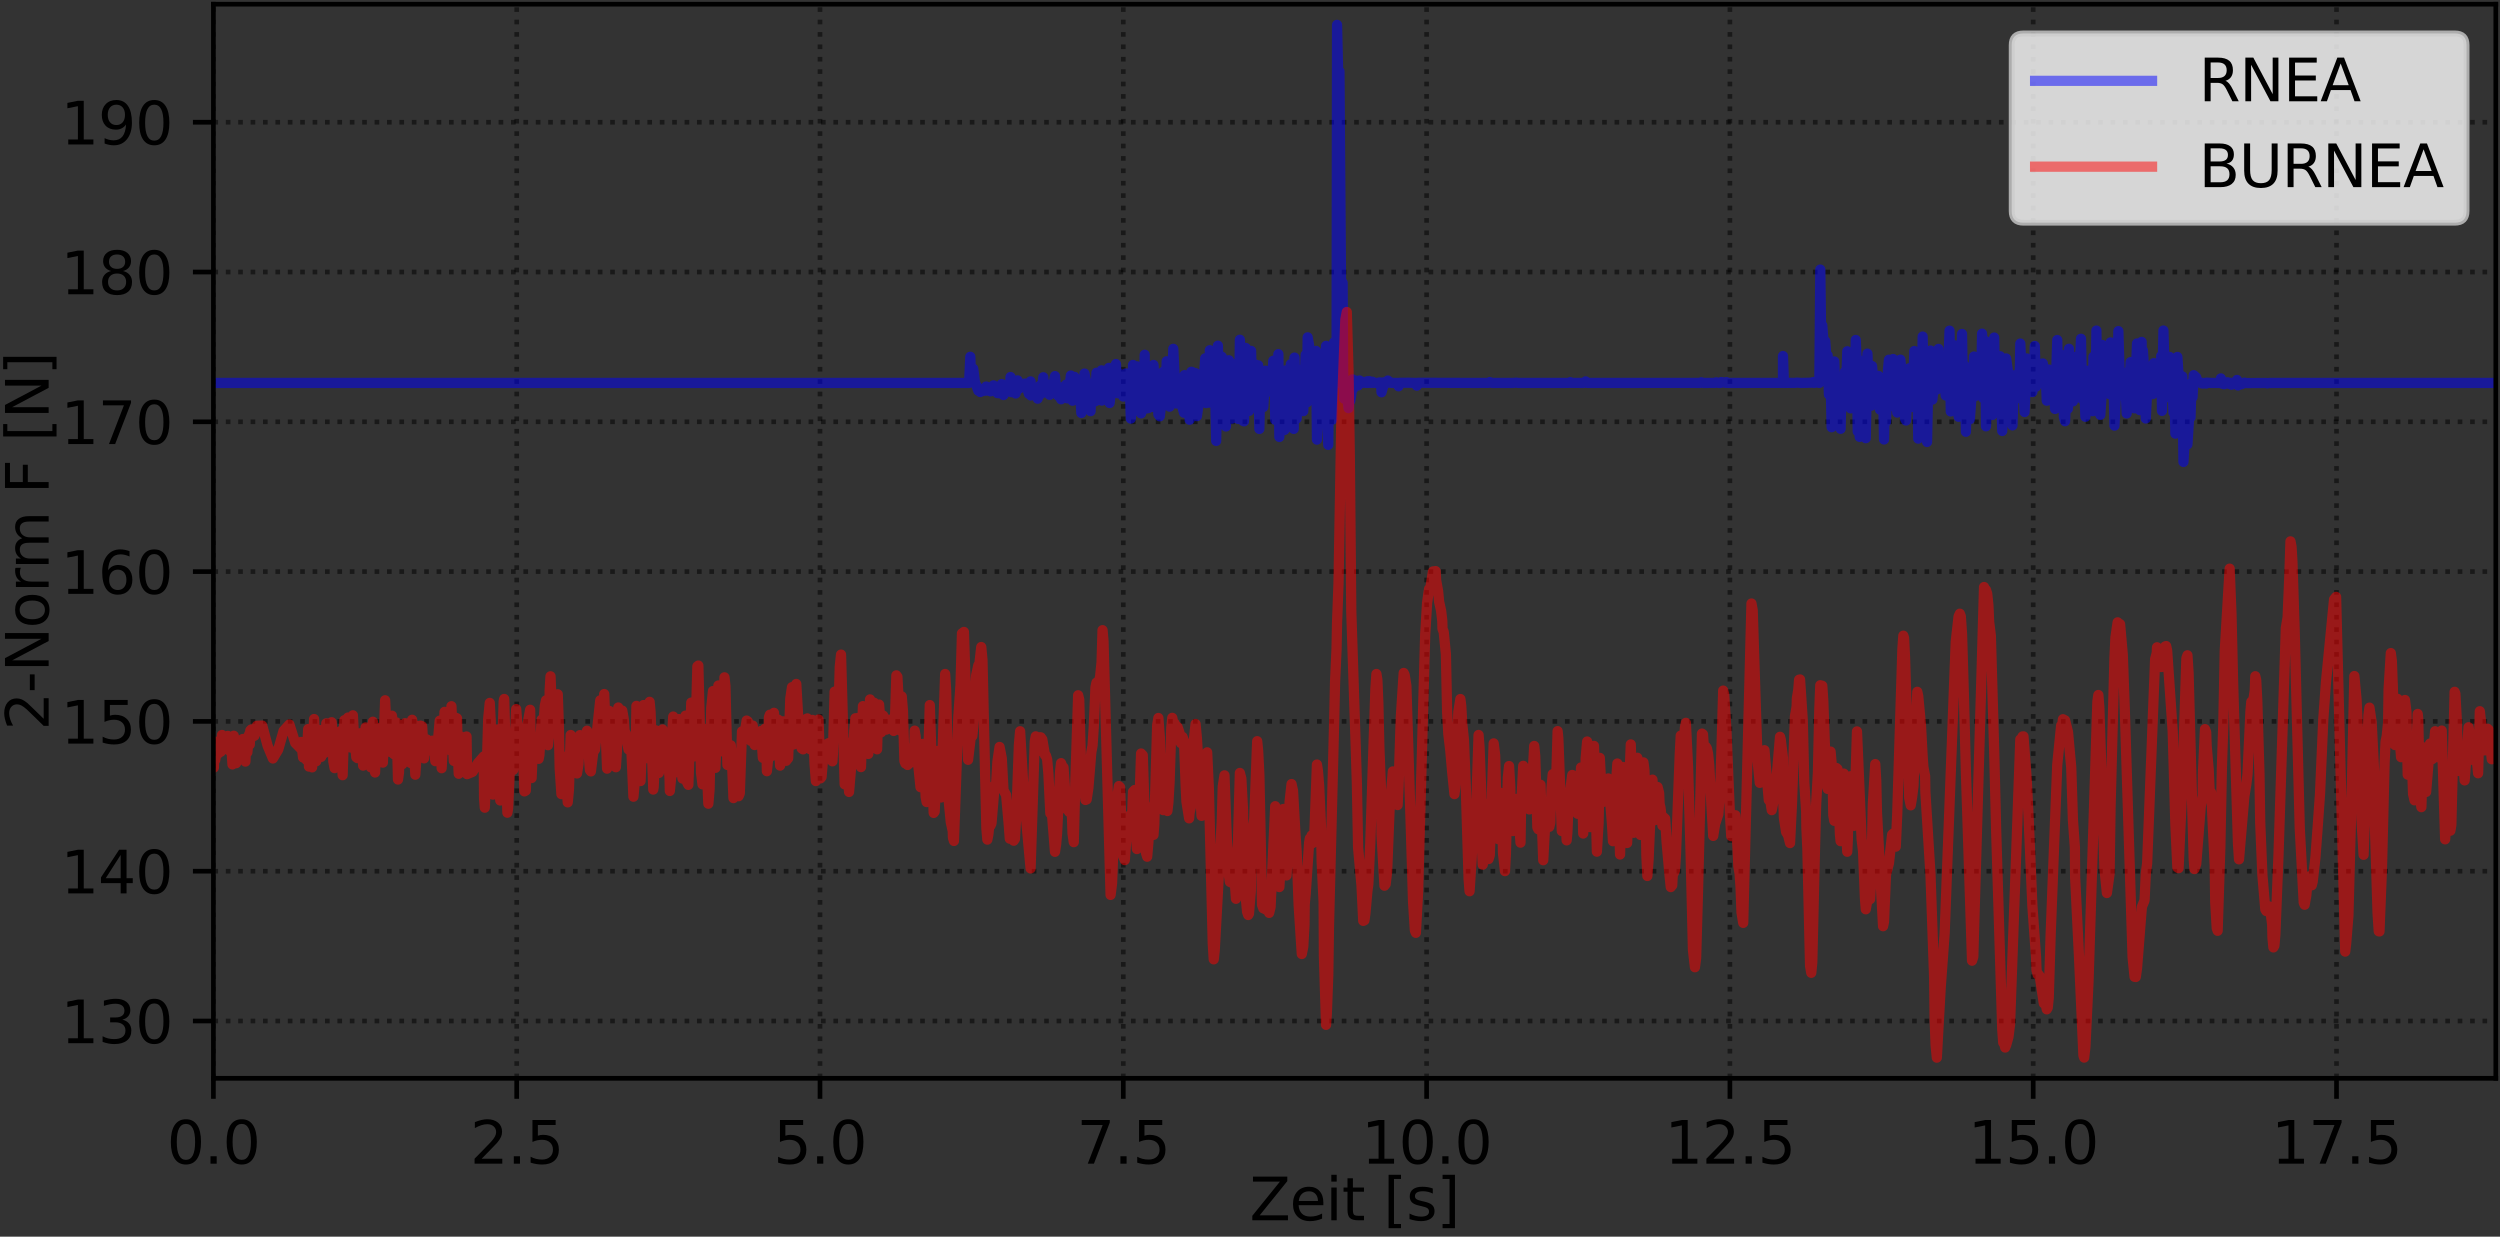 <?xml version="1.0" encoding="utf-8" standalone="no"?>
<!DOCTYPE svg PUBLIC "-//W3C//DTD SVG 1.1//EN"
  "http://www.w3.org/Graphics/SVG/1.1/DTD/svg11.dtd">
<svg xmlns:xlink="http://www.w3.org/1999/xlink" width="427.44pt" height="211.44pt" viewBox="0 0 427.44 211.44" xmlns="http://www.w3.org/2000/svg" version="1.1">
 <rect x="0" y="0" width="427.44" height="211.44" fill="#333333" stroke="none"/>
 <defs>
  <style type="text/css">*{stroke-linejoin: round; stroke-linecap: butt}</style>
 </defs>
 <g id="figure_1">
  <g id="patch_1">
   <path d="M 0 211.44 
L 427.44 211.44 
L 427.44 0 
L 0 0 
L 0 211.44 
z
" style="fill: none"/>
  </g>
  <g id="axes_1">
   <g id="patch_2">
    <path d="M 36.486 184.363 
L 426.72 184.363 
L 426.72 0.72 
L 36.486 0.72 
L 36.486 184.363 
z
" style="fill: none"/>
   </g>
   <g id="matplotlib.axis_1">
    <g id="xtick_1">
     <g id="line2d_1">
      <path d="M 36.486 184.363 
L 36.486 0.72 
" clip-path="url(#pdd9a766e3a)" style="fill: none; stroke-dasharray: 0.8,1.32; stroke-dashoffset: 0; stroke: #000000; stroke-opacity: 0.5; stroke-width: 0.8"/>
     </g>
     <g id="line2d_2">
      <defs>
       <path id="m2711dc54b3" d="M 0 0 
L 0 3.5 
" style="stroke: #000000; stroke-width: 0.8"/>
      </defs>
      <g>
       <use xlink:href="#m2711dc54b3" x="36.486" y="184.363" style="stroke: #000000; stroke-width: 0.8"/>
      </g>
     </g>
     <g id="text_1">
      <!-- 0.0 -->
      <g transform="translate(28.534 198.962) scale(0.1 -0.1)">
       <defs>
        <path id="DejaVuSans-30" d="M 2034 4250 
Q 1547 4250 1301 3770 
Q 1056 3291 1056 2328 
Q 1056 1369 1301 889 
Q 1547 409 2034 409 
Q 2525 409 2770 889 
Q 3016 1369 3016 2328 
Q 3016 3291 2770 3770 
Q 2525 4250 2034 4250 
z
M 2034 4750 
Q 2819 4750 3233 4129 
Q 3647 3509 3647 2328 
Q 3647 1150 3233 529 
Q 2819 -91 2034 -91 
Q 1250 -91 836 529 
Q 422 1150 422 2328 
Q 422 3509 836 4129 
Q 1250 4750 2034 4750 
z
" transform="scale(0.016)"/>
        <path id="DejaVuSans-2e" d="M 684 794 
L 1344 794 
L 1344 0 
L 684 0 
L 684 794 
z
" transform="scale(0.016)"/>
       </defs>
       <use xlink:href="#DejaVuSans-30"/>
       <use xlink:href="#DejaVuSans-2e" x="63.623"/>
       <use xlink:href="#DejaVuSans-30" x="95.41"/>
      </g>
     </g>
    </g>
    <g id="xtick_2">
     <g id="line2d_3">
      <path d="M 88.343 184.363 
L 88.343 0.72 
" clip-path="url(#pdd9a766e3a)" style="fill: none; stroke-dasharray: 0.8,1.32; stroke-dashoffset: 0; stroke: #000000; stroke-opacity: 0.5; stroke-width: 0.8"/>
     </g>
     <g id="line2d_4">
      <g>
       <use xlink:href="#m2711dc54b3" x="88.343" y="184.363" style="stroke: #000000; stroke-width: 0.8"/>
      </g>
     </g>
     <g id="text_2">
      <!-- 2.5 -->
      <g transform="translate(80.391 198.962) scale(0.1 -0.1)">
       <defs>
        <path id="DejaVuSans-32" d="M 1228 531 
L 3431 531 
L 3431 0 
L 469 0 
L 469 531 
Q 828 903 1448 1529 
Q 2069 2156 2228 2338 
Q 2531 2678 2651 2914 
Q 2772 3150 2772 3378 
Q 2772 3750 2511 3984 
Q 2250 4219 1831 4219 
Q 1534 4219 1204 4116 
Q 875 4013 500 3803 
L 500 4441 
Q 881 4594 1212 4672 
Q 1544 4750 1819 4750 
Q 2544 4750 2975 4387 
Q 3406 4025 3406 3419 
Q 3406 3131 3298 2873 
Q 3191 2616 2906 2266 
Q 2828 2175 2409 1742 
Q 1991 1309 1228 531 
z
" transform="scale(0.016)"/>
        <path id="DejaVuSans-35" d="M 691 4666 
L 3169 4666 
L 3169 4134 
L 1269 4134 
L 1269 2991 
Q 1406 3038 1543 3061 
Q 1681 3084 1819 3084 
Q 2600 3084 3056 2656 
Q 3513 2228 3513 1497 
Q 3513 744 3044 326 
Q 2575 -91 1722 -91 
Q 1428 -91 1123 -41 
Q 819 9 494 109 
L 494 744 
Q 775 591 1075 516 
Q 1375 441 1709 441 
Q 2250 441 2565 725 
Q 2881 1009 2881 1497 
Q 2881 1984 2565 2268 
Q 2250 2553 1709 2553 
Q 1456 2553 1204 2497 
Q 953 2441 691 2322 
L 691 4666 
z
" transform="scale(0.016)"/>
       </defs>
       <use xlink:href="#DejaVuSans-32"/>
       <use xlink:href="#DejaVuSans-2e" x="63.623"/>
       <use xlink:href="#DejaVuSans-35" x="95.41"/>
      </g>
     </g>
    </g>
    <g id="xtick_3">
     <g id="line2d_5">
      <path d="M 140.2 184.363 
L 140.2 0.72 
" clip-path="url(#pdd9a766e3a)" style="fill: none; stroke-dasharray: 0.8,1.32; stroke-dashoffset: 0; stroke: #000000; stroke-opacity: 0.5; stroke-width: 0.8"/>
     </g>
     <g id="line2d_6">
      <g>
       <use xlink:href="#m2711dc54b3" x="140.2" y="184.363" style="stroke: #000000; stroke-width: 0.8"/>
      </g>
     </g>
     <g id="text_3">
      <!-- 5.0 -->
      <g transform="translate(132.249 198.962) scale(0.1 -0.1)">
       <use xlink:href="#DejaVuSans-35"/>
       <use xlink:href="#DejaVuSans-2e" x="63.623"/>
       <use xlink:href="#DejaVuSans-30" x="95.41"/>
      </g>
     </g>
    </g>
    <g id="xtick_4">
     <g id="line2d_7">
      <path d="M 192.057 184.363 
L 192.057 0.72 
" clip-path="url(#pdd9a766e3a)" style="fill: none; stroke-dasharray: 0.8,1.32; stroke-dashoffset: 0; stroke: #000000; stroke-opacity: 0.5; stroke-width: 0.8"/>
     </g>
     <g id="line2d_8">
      <g>
       <use xlink:href="#m2711dc54b3" x="192.057" y="184.363" style="stroke: #000000; stroke-width: 0.8"/>
      </g>
     </g>
     <g id="text_4">
      <!-- 7.5 -->
      <g transform="translate(184.106 198.962) scale(0.1 -0.1)">
       <defs>
        <path id="DejaVuSans-37" d="M 525 4666 
L 3525 4666 
L 3525 4397 
L 1831 0 
L 1172 0 
L 2766 4134 
L 525 4134 
L 525 4666 
z
" transform="scale(0.016)"/>
       </defs>
       <use xlink:href="#DejaVuSans-37"/>
       <use xlink:href="#DejaVuSans-2e" x="63.623"/>
       <use xlink:href="#DejaVuSans-35" x="95.41"/>
      </g>
     </g>
    </g>
    <g id="xtick_5">
     <g id="line2d_9">
      <path d="M 243.915 184.363 
L 243.915 0.72 
" clip-path="url(#pdd9a766e3a)" style="fill: none; stroke-dasharray: 0.8,1.32; stroke-dashoffset: 0; stroke: #000000; stroke-opacity: 0.5; stroke-width: 0.8"/>
     </g>
     <g id="line2d_10">
      <g>
       <use xlink:href="#m2711dc54b3" x="243.915" y="184.363" style="stroke: #000000; stroke-width: 0.8"/>
      </g>
     </g>
     <g id="text_5">
      <!-- 10.0 -->
      <g transform="translate(232.782 198.962) scale(0.1 -0.1)">
       <defs>
        <path id="DejaVuSans-31" d="M 794 531 
L 1825 531 
L 1825 4091 
L 703 3866 
L 703 4441 
L 1819 4666 
L 2450 4666 
L 2450 531 
L 3481 531 
L 3481 0 
L 794 0 
L 794 531 
z
" transform="scale(0.016)"/>
       </defs>
       <use xlink:href="#DejaVuSans-31"/>
       <use xlink:href="#DejaVuSans-30" x="63.623"/>
       <use xlink:href="#DejaVuSans-2e" x="127.246"/>
       <use xlink:href="#DejaVuSans-30" x="159.033"/>
      </g>
     </g>
    </g>
    <g id="xtick_6">
     <g id="line2d_11">
      <path d="M 295.772 184.363 
L 295.772 0.72 
" clip-path="url(#pdd9a766e3a)" style="fill: none; stroke-dasharray: 0.8,1.32; stroke-dashoffset: 0; stroke: #000000; stroke-opacity: 0.5; stroke-width: 0.8"/>
     </g>
     <g id="line2d_12">
      <g>
       <use xlink:href="#m2711dc54b3" x="295.772" y="184.363" style="stroke: #000000; stroke-width: 0.8"/>
      </g>
     </g>
     <g id="text_6">
      <!-- 12.5 -->
      <g transform="translate(284.639 198.962) scale(0.1 -0.1)">
       <use xlink:href="#DejaVuSans-31"/>
       <use xlink:href="#DejaVuSans-32" x="63.623"/>
       <use xlink:href="#DejaVuSans-2e" x="127.246"/>
       <use xlink:href="#DejaVuSans-35" x="159.033"/>
      </g>
     </g>
    </g>
    <g id="xtick_7">
     <g id="line2d_13">
      <path d="M 347.629 184.363 
L 347.629 0.72 
" clip-path="url(#pdd9a766e3a)" style="fill: none; stroke-dasharray: 0.8,1.32; stroke-dashoffset: 0; stroke: #000000; stroke-opacity: 0.5; stroke-width: 0.8"/>
     </g>
     <g id="line2d_14">
      <g>
       <use xlink:href="#m2711dc54b3" x="347.629" y="184.363" style="stroke: #000000; stroke-width: 0.8"/>
      </g>
     </g>
     <g id="text_7">
      <!-- 15.0 -->
      <g transform="translate(336.496 198.962) scale(0.1 -0.1)">
       <use xlink:href="#DejaVuSans-31"/>
       <use xlink:href="#DejaVuSans-35" x="63.623"/>
       <use xlink:href="#DejaVuSans-2e" x="127.246"/>
       <use xlink:href="#DejaVuSans-30" x="159.033"/>
      </g>
     </g>
    </g>
    <g id="xtick_8">
     <g id="line2d_15">
      <path d="M 399.487 184.363 
L 399.487 0.72 
" clip-path="url(#pdd9a766e3a)" style="fill: none; stroke-dasharray: 0.8,1.32; stroke-dashoffset: 0; stroke: #000000; stroke-opacity: 0.5; stroke-width: 0.8"/>
     </g>
     <g id="line2d_16">
      <g>
       <use xlink:href="#m2711dc54b3" x="399.487" y="184.363" style="stroke: #000000; stroke-width: 0.8"/>
      </g>
     </g>
     <g id="text_8">
      <!-- 17.5 -->
      <g transform="translate(388.354 198.962) scale(0.1 -0.1)">
       <use xlink:href="#DejaVuSans-31"/>
       <use xlink:href="#DejaVuSans-37" x="63.623"/>
       <use xlink:href="#DejaVuSans-2e" x="127.246"/>
       <use xlink:href="#DejaVuSans-35" x="159.033"/>
      </g>
     </g>
    </g>
    <g id="text_9">
     <!-- Zeit [s] -->
     <g transform="translate(213.656 208.64) scale(0.1 -0.1)">
      <defs>
       <path id="DejaVuSans-5a" d="M 359 4666 
L 4025 4666 
L 4025 4184 
L 1075 531 
L 4097 531 
L 4097 0 
L 288 0 
L 288 481 
L 3238 4134 
L 359 4134 
L 359 4666 
z
" transform="scale(0.016)"/>
       <path id="DejaVuSans-65" d="M 3597 1894 
L 3597 1613 
L 953 1613 
Q 991 1019 1311 708 
Q 1631 397 2203 397 
Q 2534 397 2845 478 
Q 3156 559 3463 722 
L 3463 178 
Q 3153 47 2828 -22 
Q 2503 -91 2169 -91 
Q 1331 -91 842 396 
Q 353 884 353 1716 
Q 353 2575 817 3079 
Q 1281 3584 2069 3584 
Q 2775 3584 3186 3129 
Q 3597 2675 3597 1894 
z
M 3022 2063 
Q 3016 2534 2758 2815 
Q 2500 3097 2075 3097 
Q 1594 3097 1305 2825 
Q 1016 2553 972 2059 
L 3022 2063 
z
" transform="scale(0.016)"/>
       <path id="DejaVuSans-69" d="M 603 3500 
L 1178 3500 
L 1178 0 
L 603 0 
L 603 3500 
z
M 603 4863 
L 1178 4863 
L 1178 4134 
L 603 4134 
L 603 4863 
z
" transform="scale(0.016)"/>
       <path id="DejaVuSans-74" d="M 1172 4494 
L 1172 3500 
L 2356 3500 
L 2356 3053 
L 1172 3053 
L 1172 1153 
Q 1172 725 1289 603 
Q 1406 481 1766 481 
L 2356 481 
L 2356 0 
L 1766 0 
Q 1100 0 847 248 
Q 594 497 594 1153 
L 594 3053 
L 172 3053 
L 172 3500 
L 594 3500 
L 594 4494 
L 1172 4494 
z
" transform="scale(0.016)"/>
       <path id="DejaVuSans-20" transform="scale(0.016)"/>
       <path id="DejaVuSans-5b" d="M 550 4863 
L 1875 4863 
L 1875 4416 
L 1125 4416 
L 1125 -397 
L 1875 -397 
L 1875 -844 
L 550 -844 
L 550 4863 
z
" transform="scale(0.016)"/>
       <path id="DejaVuSans-73" d="M 2834 3397 
L 2834 2853 
Q 2591 2978 2328 3040 
Q 2066 3103 1784 3103 
Q 1356 3103 1142 2972 
Q 928 2841 928 2578 
Q 928 2378 1081 2264 
Q 1234 2150 1697 2047 
L 1894 2003 
Q 2506 1872 2764 1633 
Q 3022 1394 3022 966 
Q 3022 478 2636 193 
Q 2250 -91 1575 -91 
Q 1294 -91 989 -36 
Q 684 19 347 128 
L 347 722 
Q 666 556 975 473 
Q 1284 391 1588 391 
Q 1994 391 2212 530 
Q 2431 669 2431 922 
Q 2431 1156 2273 1281 
Q 2116 1406 1581 1522 
L 1381 1569 
Q 847 1681 609 1914 
Q 372 2147 372 2553 
Q 372 3047 722 3315 
Q 1072 3584 1716 3584 
Q 2034 3584 2315 3537 
Q 2597 3491 2834 3397 
z
" transform="scale(0.016)"/>
       <path id="DejaVuSans-5d" d="M 1947 4863 
L 1947 -844 
L 622 -844 
L 622 -397 
L 1369 -397 
L 1369 4416 
L 622 4416 
L 622 4863 
L 1947 4863 
z
" transform="scale(0.016)"/>
      </defs>
      <use xlink:href="#DejaVuSans-5a"/>
      <use xlink:href="#DejaVuSans-65" x="68.506"/>
      <use xlink:href="#DejaVuSans-69" x="130.029"/>
      <use xlink:href="#DejaVuSans-74" x="157.812"/>
      <use xlink:href="#DejaVuSans-20" x="197.021"/>
      <use xlink:href="#DejaVuSans-5b" x="228.809"/>
      <use xlink:href="#DejaVuSans-73" x="267.822"/>
      <use xlink:href="#DejaVuSans-5d" x="319.922"/>
     </g>
    </g>
   </g>
   <g id="matplotlib.axis_2">
    <g id="ytick_1">
     <g id="line2d_17">
      <path d="M 36.486 174.566 
L 426.72 174.566 
" clip-path="url(#pdd9a766e3a)" style="fill: none; stroke-dasharray: 0.8,1.32; stroke-dashoffset: 0; stroke: #000000; stroke-opacity: 0.5; stroke-width: 0.8"/>
     </g>
     <g id="line2d_18">
      <defs>
       <path id="m0dc2ac0c0d" d="M 0 0 
L -3.5 0 
" style="stroke: #000000; stroke-width: 0.8"/>
      </defs>
      <g>
       <use xlink:href="#m0dc2ac0c0d" x="36.486" y="174.566" style="stroke: #000000; stroke-width: 0.8"/>
      </g>
     </g>
     <g id="text_10">
      <!-- 130 -->
      <g transform="translate(10.398 178.366) scale(0.1 -0.1)">
       <defs>
        <path id="DejaVuSans-33" d="M 2597 2516 
Q 3050 2419 3304 2112 
Q 3559 1806 3559 1356 
Q 3559 666 3084 287 
Q 2609 -91 1734 -91 
Q 1441 -91 1130 -33 
Q 819 25 488 141 
L 488 750 
Q 750 597 1062 519 
Q 1375 441 1716 441 
Q 2309 441 2620 675 
Q 2931 909 2931 1356 
Q 2931 1769 2642 2001 
Q 2353 2234 1838 2234 
L 1294 2234 
L 1294 2753 
L 1863 2753 
Q 2328 2753 2575 2939 
Q 2822 3125 2822 3475 
Q 2822 3834 2567 4026 
Q 2313 4219 1838 4219 
Q 1578 4219 1281 4162 
Q 984 4106 628 3988 
L 628 4550 
Q 988 4650 1302 4700 
Q 1616 4750 1894 4750 
Q 2613 4750 3031 4423 
Q 3450 4097 3450 3541 
Q 3450 3153 3228 2886 
Q 3006 2619 2597 2516 
z
" transform="scale(0.016)"/>
       </defs>
       <use xlink:href="#DejaVuSans-31"/>
       <use xlink:href="#DejaVuSans-33" x="63.623"/>
       <use xlink:href="#DejaVuSans-30" x="127.246"/>
      </g>
     </g>
    </g>
    <g id="ytick_2">
     <g id="line2d_19">
      <path d="M 36.486 148.955 
L 426.72 148.955 
" clip-path="url(#pdd9a766e3a)" style="fill: none; stroke-dasharray: 0.8,1.32; stroke-dashoffset: 0; stroke: #000000; stroke-opacity: 0.5; stroke-width: 0.8"/>
     </g>
     <g id="line2d_20">
      <g>
       <use xlink:href="#m0dc2ac0c0d" x="36.486" y="148.955" style="stroke: #000000; stroke-width: 0.8"/>
      </g>
     </g>
     <g id="text_11">
      <!-- 140 -->
      <g transform="translate(10.398 152.754) scale(0.1 -0.1)">
       <defs>
        <path id="DejaVuSans-34" d="M 2419 4116 
L 825 1625 
L 2419 1625 
L 2419 4116 
z
M 2253 4666 
L 3047 4666 
L 3047 1625 
L 3713 1625 
L 3713 1100 
L 3047 1100 
L 3047 0 
L 2419 0 
L 2419 1100 
L 313 1100 
L 313 1709 
L 2253 4666 
z
" transform="scale(0.016)"/>
       </defs>
       <use xlink:href="#DejaVuSans-31"/>
       <use xlink:href="#DejaVuSans-34" x="63.623"/>
       <use xlink:href="#DejaVuSans-30" x="127.246"/>
      </g>
     </g>
    </g>
    <g id="ytick_3">
     <g id="line2d_21">
      <path d="M 36.486 123.344 
L 426.72 123.344 
" clip-path="url(#pdd9a766e3a)" style="fill: none; stroke-dasharray: 0.8,1.32; stroke-dashoffset: 0; stroke: #000000; stroke-opacity: 0.5; stroke-width: 0.8"/>
     </g>
     <g id="line2d_22">
      <g>
       <use xlink:href="#m0dc2ac0c0d" x="36.486" y="123.344" style="stroke: #000000; stroke-width: 0.8"/>
      </g>
     </g>
     <g id="text_12">
      <!-- 150 -->
      <g transform="translate(10.398 127.143) scale(0.1 -0.1)">
       <use xlink:href="#DejaVuSans-31"/>
       <use xlink:href="#DejaVuSans-35" x="63.623"/>
       <use xlink:href="#DejaVuSans-30" x="127.246"/>
      </g>
     </g>
    </g>
    <g id="ytick_4">
     <g id="line2d_23">
      <path d="M 36.486 97.733 
L 426.72 97.733 
" clip-path="url(#pdd9a766e3a)" style="fill: none; stroke-dasharray: 0.8,1.32; stroke-dashoffset: 0; stroke: #000000; stroke-opacity: 0.5; stroke-width: 0.8"/>
     </g>
     <g id="line2d_24">
      <g>
       <use xlink:href="#m0dc2ac0c0d" x="36.486" y="97.733" style="stroke: #000000; stroke-width: 0.8"/>
      </g>
     </g>
     <g id="text_13">
      <!-- 160 -->
      <g transform="translate(10.398 101.532) scale(0.1 -0.1)">
       <defs>
        <path id="DejaVuSans-36" d="M 2113 2584 
Q 1688 2584 1439 2293 
Q 1191 2003 1191 1497 
Q 1191 994 1439 701 
Q 1688 409 2113 409 
Q 2538 409 2786 701 
Q 3034 994 3034 1497 
Q 3034 2003 2786 2293 
Q 2538 2584 2113 2584 
z
M 3366 4563 
L 3366 3988 
Q 3128 4100 2886 4159 
Q 2644 4219 2406 4219 
Q 1781 4219 1451 3797 
Q 1122 3375 1075 2522 
Q 1259 2794 1537 2939 
Q 1816 3084 2150 3084 
Q 2853 3084 3261 2657 
Q 3669 2231 3669 1497 
Q 3669 778 3244 343 
Q 2819 -91 2113 -91 
Q 1303 -91 875 529 
Q 447 1150 447 2328 
Q 447 3434 972 4092 
Q 1497 4750 2381 4750 
Q 2619 4750 2861 4703 
Q 3103 4656 3366 4563 
z
" transform="scale(0.016)"/>
       </defs>
       <use xlink:href="#DejaVuSans-31"/>
       <use xlink:href="#DejaVuSans-36" x="63.623"/>
       <use xlink:href="#DejaVuSans-30" x="127.246"/>
      </g>
     </g>
    </g>
    <g id="ytick_5">
     <g id="line2d_25">
      <path d="M 36.486 72.122 
L 426.72 72.122 
" clip-path="url(#pdd9a766e3a)" style="fill: none; stroke-dasharray: 0.8,1.32; stroke-dashoffset: 0; stroke: #000000; stroke-opacity: 0.5; stroke-width: 0.8"/>
     </g>
     <g id="line2d_26">
      <g>
       <use xlink:href="#m0dc2ac0c0d" x="36.486" y="72.122" style="stroke: #000000; stroke-width: 0.8"/>
      </g>
     </g>
     <g id="text_14">
      <!-- 170 -->
      <g transform="translate(10.398 75.921) scale(0.1 -0.1)">
       <use xlink:href="#DejaVuSans-31"/>
       <use xlink:href="#DejaVuSans-37" x="63.623"/>
       <use xlink:href="#DejaVuSans-30" x="127.246"/>
      </g>
     </g>
    </g>
    <g id="ytick_6">
     <g id="line2d_27">
      <path d="M 36.486 46.511 
L 426.72 46.511 
" clip-path="url(#pdd9a766e3a)" style="fill: none; stroke-dasharray: 0.8,1.32; stroke-dashoffset: 0; stroke: #000000; stroke-opacity: 0.5; stroke-width: 0.8"/>
     </g>
     <g id="line2d_28">
      <g>
       <use xlink:href="#m0dc2ac0c0d" x="36.486" y="46.511" style="stroke: #000000; stroke-width: 0.8"/>
      </g>
     </g>
     <g id="text_15">
      <!-- 180 -->
      <g transform="translate(10.398 50.31) scale(0.1 -0.1)">
       <defs>
        <path id="DejaVuSans-38" d="M 2034 2216 
Q 1584 2216 1326 1975 
Q 1069 1734 1069 1313 
Q 1069 891 1326 650 
Q 1584 409 2034 409 
Q 2484 409 2743 651 
Q 3003 894 3003 1313 
Q 3003 1734 2745 1975 
Q 2488 2216 2034 2216 
z
M 1403 2484 
Q 997 2584 770 2862 
Q 544 3141 544 3541 
Q 544 4100 942 4425 
Q 1341 4750 2034 4750 
Q 2731 4750 3128 4425 
Q 3525 4100 3525 3541 
Q 3525 3141 3298 2862 
Q 3072 2584 2669 2484 
Q 3125 2378 3379 2068 
Q 3634 1759 3634 1313 
Q 3634 634 3220 271 
Q 2806 -91 2034 -91 
Q 1263 -91 848 271 
Q 434 634 434 1313 
Q 434 1759 690 2068 
Q 947 2378 1403 2484 
z
M 1172 3481 
Q 1172 3119 1398 2916 
Q 1625 2713 2034 2713 
Q 2441 2713 2670 2916 
Q 2900 3119 2900 3481 
Q 2900 3844 2670 4047 
Q 2441 4250 2034 4250 
Q 1625 4250 1398 4047 
Q 1172 3844 1172 3481 
z
" transform="scale(0.016)"/>
       </defs>
       <use xlink:href="#DejaVuSans-31"/>
       <use xlink:href="#DejaVuSans-38" x="63.623"/>
       <use xlink:href="#DejaVuSans-30" x="127.246"/>
      </g>
     </g>
    </g>
    <g id="ytick_7">
     <g id="line2d_29">
      <path d="M 36.486 20.9 
L 426.72 20.9 
" clip-path="url(#pdd9a766e3a)" style="fill: none; stroke-dasharray: 0.8,1.32; stroke-dashoffset: 0; stroke: #000000; stroke-opacity: 0.5; stroke-width: 0.8"/>
     </g>
     <g id="line2d_30">
      <g>
       <use xlink:href="#m0dc2ac0c0d" x="36.486" y="20.9" style="stroke: #000000; stroke-width: 0.8"/>
      </g>
     </g>
     <g id="text_16">
      <!-- 190 -->
      <g transform="translate(10.398 24.699) scale(0.1 -0.1)">
       <defs>
        <path id="DejaVuSans-39" d="M 703 97 
L 703 672 
Q 941 559 1184 500 
Q 1428 441 1663 441 
Q 2288 441 2617 861 
Q 2947 1281 2994 2138 
Q 2813 1869 2534 1725 
Q 2256 1581 1919 1581 
Q 1219 1581 811 2004 
Q 403 2428 403 3163 
Q 403 3881 828 4315 
Q 1253 4750 1959 4750 
Q 2769 4750 3195 4129 
Q 3622 3509 3622 2328 
Q 3622 1225 3098 567 
Q 2575 -91 1691 -91 
Q 1453 -91 1209 -44 
Q 966 3 703 97 
z
M 1959 2075 
Q 2384 2075 2632 2365 
Q 2881 2656 2881 3163 
Q 2881 3666 2632 3958 
Q 2384 4250 1959 4250 
Q 1534 4250 1286 3958 
Q 1038 3666 1038 3163 
Q 1038 2656 1286 2365 
Q 1534 2075 1959 2075 
z
" transform="scale(0.016)"/>
       </defs>
       <use xlink:href="#DejaVuSans-31"/>
       <use xlink:href="#DejaVuSans-39" x="63.623"/>
       <use xlink:href="#DejaVuSans-30" x="127.246"/>
      </g>
     </g>
    </g>
    <g id="text_17">
     <!-- 2-Norm F [N] -->
     <g transform="translate(8.318 124.861) rotate(-90) scale(0.1 -0.1)">
      <defs>
       <path id="DejaVuSans-2d" d="M 313 2009 
L 1997 2009 
L 1997 1497 
L 313 1497 
L 313 2009 
z
" transform="scale(0.016)"/>
       <path id="DejaVuSans-4e" d="M 628 4666 
L 1478 4666 
L 3547 763 
L 3547 4666 
L 4159 4666 
L 4159 0 
L 3309 0 
L 1241 3903 
L 1241 0 
L 628 0 
L 628 4666 
z
" transform="scale(0.016)"/>
       <path id="DejaVuSans-6f" d="M 1959 3097 
Q 1497 3097 1228 2736 
Q 959 2375 959 1747 
Q 959 1119 1226 758 
Q 1494 397 1959 397 
Q 2419 397 2687 759 
Q 2956 1122 2956 1747 
Q 2956 2369 2687 2733 
Q 2419 3097 1959 3097 
z
M 1959 3584 
Q 2709 3584 3137 3096 
Q 3566 2609 3566 1747 
Q 3566 888 3137 398 
Q 2709 -91 1959 -91 
Q 1206 -91 779 398 
Q 353 888 353 1747 
Q 353 2609 779 3096 
Q 1206 3584 1959 3584 
z
" transform="scale(0.016)"/>
       <path id="DejaVuSans-72" d="M 2631 2963 
Q 2534 3019 2420 3045 
Q 2306 3072 2169 3072 
Q 1681 3072 1420 2755 
Q 1159 2438 1159 1844 
L 1159 0 
L 581 0 
L 581 3500 
L 1159 3500 
L 1159 2956 
Q 1341 3275 1631 3429 
Q 1922 3584 2338 3584 
Q 2397 3584 2469 3576 
Q 2541 3569 2628 3553 
L 2631 2963 
z
" transform="scale(0.016)"/>
       <path id="DejaVuSans-6d" d="M 3328 2828 
Q 3544 3216 3844 3400 
Q 4144 3584 4550 3584 
Q 5097 3584 5394 3201 
Q 5691 2819 5691 2113 
L 5691 0 
L 5113 0 
L 5113 2094 
Q 5113 2597 4934 2840 
Q 4756 3084 4391 3084 
Q 3944 3084 3684 2787 
Q 3425 2491 3425 1978 
L 3425 0 
L 2847 0 
L 2847 2094 
Q 2847 2600 2669 2842 
Q 2491 3084 2119 3084 
Q 1678 3084 1418 2786 
Q 1159 2488 1159 1978 
L 1159 0 
L 581 0 
L 581 3500 
L 1159 3500 
L 1159 2956 
Q 1356 3278 1631 3431 
Q 1906 3584 2284 3584 
Q 2666 3584 2933 3390 
Q 3200 3197 3328 2828 
z
" transform="scale(0.016)"/>
       <path id="DejaVuSans-46" d="M 628 4666 
L 3309 4666 
L 3309 4134 
L 1259 4134 
L 1259 2759 
L 3109 2759 
L 3109 2228 
L 1259 2228 
L 1259 0 
L 628 0 
L 628 4666 
z
" transform="scale(0.016)"/>
      </defs>
      <use xlink:href="#DejaVuSans-32"/>
      <use xlink:href="#DejaVuSans-2d" x="63.623"/>
      <use xlink:href="#DejaVuSans-4e" x="99.707"/>
      <use xlink:href="#DejaVuSans-6f" x="174.512"/>
      <use xlink:href="#DejaVuSans-72" x="235.693"/>
      <use xlink:href="#DejaVuSans-6d" x="275.057"/>
      <use xlink:href="#DejaVuSans-20" x="372.469"/>
      <use xlink:href="#DejaVuSans-46" x="404.256"/>
      <use xlink:href="#DejaVuSans-20" x="461.775"/>
      <use xlink:href="#DejaVuSans-5b" x="493.562"/>
      <use xlink:href="#DejaVuSans-4e" x="532.576"/>
      <use xlink:href="#DejaVuSans-5d" x="607.381"/>
     </g>
    </g>
   </g>
   <g id="line2d_31">
    <path d="M 36.486 65.473 
L 165.686 65.473 
L 165.9 60.999 
L 166.025 64.467 
L 166.246 64.291 
L 166.395 63.028 
L 166.729 65.605 
L 166.895 65.813 
L 167.271 66.806 
L 167.437 66.669 
L 167.603 67.024 
L 167.769 66.489 
L 168.105 66.843 
L 168.313 66.51 
L 168.439 66.572 
L 168.606 66.085 
L 168.645 66.795 
L 168.812 66.412 
L 168.979 66.348 
L 169.145 66.519 
L 169.353 66.91 
L 169.69 66.559 
L 169.857 65.887 
L 170.064 66.658 
L 170.407 66.69 
L 170.529 67.208 
L 170.694 67.008 
L 170.902 67.247 
L 171.277 65.67 
L 171.548 66.245 
L 171.572 67.542 
L 171.902 66.287 
L 172.028 66.409 
L 172.111 67.016 
L 172.447 66.219 
L 172.652 66.339 
L 172.777 64.462 
L 172.944 67.057 
L 173.111 65.831 
L 173.32 66.624 
L 173.527 65.167 
L 173.652 67.278 
L 173.986 65.038 
L 174.207 66.483 
L 174.413 65.728 
L 174.663 66.227 
L 174.873 65.754 
L 175.039 65.766 
L 175.247 65.577 
L 175.414 65.668 
L 175.915 67.345 
L 176.206 65.208 
L 176.248 67.619 
L 176.415 66.619 
L 176.748 66.308 
L 176.916 66.916 
L 177.086 66.284 
L 177.418 68.163 
L 177.831 65.919 
L 177.957 67.387 
L 178.207 66.274 
L 178.373 64.501 
L 178.499 67.009 
L 178.665 65.837 
L 178.832 65.631 
L 179.041 66.989 
L 179.457 67.506 
L 179.583 65.904 
L 179.79 65.933 
L 179.877 66.485 
L 180.085 66 
L 180.376 64.301 
L 180.571 66.555 
L 180.73 66.161 
L 180.897 67.649 
L 181.251 66.512 
L 181.417 68.268 
L 181.739 66.167 
L 181.834 66.314 
L 181.92 66.118 
L 182.125 67.529 
L 182.293 65.754 
L 182.459 68.104 
L 182.625 68.106 
L 182.792 67.045 
L 183.084 64.209 
L 183.376 68.516 
L 183.59 66.584 
L 183.71 64.43 
L 183.849 66.558 
L 184.067 67.012 
L 184.253 66.968 
L 184.337 65.539 
L 184.519 66.343 
L 184.713 67.728 
L 184.88 70.614 
L 185.087 65.909 
L 185.214 66.537 
L 185.421 63.868 
L 185.588 64.629 
L 185.796 68.778 
L 185.964 68.34 
L 186.091 66.115 
L 186.256 67.219 
L 186.464 70.303 
L 186.589 66.132 
L 186.799 65.54 
L 187.005 67.611 
L 187.131 67.304 
L 187.298 68.6 
L 187.465 63.736 
L 187.633 67.789 
L 187.798 65.793 
L 188.09 66.592 
L 188.34 63.319 
L 188.383 68.492 
L 188.507 65.015 
L 188.674 65.698 
L 188.841 67.616 
L 189.008 65.634 
L 189.3 65.93 
L 189.384 67.572 
L 189.591 62.901 
L 189.717 68.909 
L 190.133 65.595 
L 190.301 66.158 
L 190.393 62.862 
L 190.591 65.176 
L 190.8 62.238 
L 191.03 67.214 
L 191.2 67.235 
L 191.302 64.99 
L 191.509 63.96 
L 191.594 66.417 
L 191.802 65.148 
L 192.052 67.801 
L 192.314 67.709 
L 192.509 63.848 
L 192.77 66.397 
L 192.848 65.621 
L 193.017 65.872 
L 193.176 66.418 
L 193.342 71.573 
L 193.593 69.196 
L 193.718 62.394 
L 194.009 65.787 
L 194.093 64.02 
L 194.259 66.469 
L 194.386 62.638 
L 194.636 66.72 
L 194.926 67.377 
L 195.095 70.68 
L 195.385 64.628 
L 195.553 67.036 
L 195.719 60.655 
L 195.761 68.728 
L 195.927 69.872 
L 196.136 68.156 
L 196.35 69.783 
L 196.511 65.46 
L 196.678 66.78 
L 196.815 65.855 
L 197.053 69.572 
L 197.219 62.395 
L 197.356 64.482 
L 197.512 69.304 
L 197.694 66.629 
L 197.846 66.776 
L 198.054 70.86 
L 198.303 71.178 
L 198.845 66.492 
L 198.887 63.567 
L 199.053 64.682 
L 199.304 67.305 
L 199.474 61.768 
L 199.596 66.643 
L 199.972 69.529 
L 200.098 66.407 
L 200.263 65.893 
L 200.429 64.989 
L 200.602 59.639 
L 200.93 66.224 
L 201.158 68.993 
L 201.333 66.017 
L 201.639 64.811 
L 201.905 68.062 
L 202.098 68.372 
L 202.185 69.702 
L 202.432 70.571 
L 202.517 64.139 
L 202.723 67.931 
L 202.853 66.358 
L 203.146 67.55 
L 203.311 68.703 
L 203.391 71.766 
L 203.69 63.566 
L 203.822 63.6 
L 203.934 68.531 
L 204.061 66.419 
L 204.309 70.625 
L 204.413 63.798 
L 204.645 71.15 
L 204.977 68.79 
L 205.104 65.967 
L 205.311 66.889 
L 205.436 68.283 
L 205.644 65.419 
L 205.811 64.995 
L 206.061 61.259 
L 206.187 68.915 
L 206.49 63.693 
L 206.686 68.854 
L 206.813 65.745 
L 206.853 59.877 
L 207.147 66.253 
L 207.521 60.407 
L 207.687 63.501 
L 207.938 75.388 
L 208.235 59.101 
L 208.396 67.026 
L 208.567 69.912 
L 208.772 66.061 
L 208.896 60.989 
L 209.065 65.529 
L 209.355 66.237 
L 209.439 62.212 
L 209.605 72.917 
L 209.776 63.947 
L 209.94 64.736 
L 210.109 61.594 
L 210.276 64.806 
L 210.454 65.427 
L 210.609 71.583 
L 210.901 67.096 
L 210.987 62.247 
L 211.151 66.427 
L 211.318 64.035 
L 211.694 71.624 
L 211.838 69.736 
L 211.988 58.087 
L 212.528 71.967 
L 212.612 65.167 
L 212.694 72.036 
L 212.986 59.482 
L 213.032 68.001 
L 213.226 67.221 
L 213.415 68.222 
L 213.543 70.265 
L 213.904 59.989 
L 214.07 65.911 
L 214.279 65.331 
L 214.445 67.521 
L 214.612 62.31 
L 214.949 64.432 
L 215.113 62.449 
L 215.321 73.338 
L 215.492 64.639 
L 215.655 63.972 
L 215.987 69.607 
L 216.367 63.378 
L 216.528 63.398 
L 216.701 64.528 
L 216.863 63.706 
L 216.99 66.943 
L 217.237 66.748 
L 217.371 63.42 
L 217.571 64.421 
L 217.698 61.68 
L 217.914 61.631 
L 218.03 71.781 
L 218.198 66.584 
L 218.406 66.113 
L 218.572 60.549 
L 218.739 74.707 
L 219.087 66.241 
L 219.615 73.516 
L 219.782 63.356 
L 219.959 63.297 
L 220.117 63.494 
L 220.407 64.964 
L 220.49 71.154 
L 220.699 62.265 
L 220.824 66.682 
L 221.074 64.245 
L 221.199 73.331 
L 221.325 61.137 
L 221.699 71.556 
L 221.841 68.396 
L 222.038 70.248 
L 222.243 70.166 
L 222.451 63.257 
L 222.826 70.295 
L 223.242 60.662 
L 223.451 68.806 
L 223.578 57.676 
L 223.828 59.077 
L 223.951 67.546 
L 224.119 62.275 
L 224.255 67.003 
L 224.455 66.607 
L 224.717 65.535 
L 224.887 64.081 
L 225.004 59.994 
L 225.166 75.166 
L 225.544 67.318 
L 225.717 71.294 
L 225.875 62.876 
L 225.975 69.295 
L 226.307 60.673 
L 226.357 65.827 
L 226.558 64.832 
L 226.724 59.134 
L 226.851 68.107 
L 227.099 76.058 
L 227.225 65.22 
L 227.483 61.85 
L 227.601 64.61 
L 227.767 71.78 
L 228.105 58.515 
L 228.267 65.447 
L 228.517 65.465 
L 228.602 4.252 
L 228.851 14.861 
L 229.017 12.193 
L 229.318 53.226 
L 229.559 48.352 
L 229.644 63.515 
L 229.81 68.166 
L 230.018 64.965 
L 230.268 65.799 
L 230.33 67.768 
L 230.563 69.785 
L 230.785 67.99 
L 230.868 68.527 
L 231.038 67.545 
L 231.248 64.865 
L 231.328 66.511 
L 231.538 65.303 
L 231.785 65.074 
L 231.993 65.873 
L 232.076 65.15 
L 232.201 65.905 
L 232.453 65.055 
L 232.786 65.418 
L 232.998 65.294 
L 233.08 65.458 
L 233.286 65.318 
L 233.578 65.473 
L 233.786 65.179 
L 233.954 65.473 
L 234.12 65.165 
L 234.286 65.445 
L 234.457 65.466 
L 234.662 65.266 
L 234.83 65.452 
L 235.664 65.474 
L 235.831 65.393 
L 236.121 65.406 
L 236.205 67.075 
L 236.707 65.343 
L 236.914 65.496 
L 237.289 65.061 
L 237.414 65.435 
L 237.751 65.357 
L 237.916 65.471 
L 238.789 65.473 
L 238.958 65.469 
L 239.123 66.044 
L 239.29 65.452 
L 240.875 65.438 
L 241.6 65.461 
L 241.915 65.471 
L 242.082 65.468 
L 242.248 65.94 
L 242.457 65.443 
L 251.591 65.47 
L 254.515 65.469 
L 254.719 65.334 
L 255.052 65.47 
L 258.686 65.473 
L 259.305 65.418 
L 259.514 65.473 
L 268.192 65.469 
L 268.484 65.346 
L 268.568 65.465 
L 270.777 65.472 
L 271.068 65.408 
L 271.109 65.209 
L 271.363 65.471 
L 289.454 65.468 
L 290.664 65.472 
L 290.873 65.364 
L 291.163 65.472 
L 293.25 65.467 
L 293.419 65.367 
L 293.791 65.471 
L 294.166 65.473 
L 294.293 65.322 
L 295.044 65.461 
L 295.17 65.331 
L 295.336 65.473 
L 304.84 65.464 
L 304.846 60.875 
L 305.01 65.472 
L 305.558 65.458 
L 306.889 65.468 
L 307.22 65.416 
L 307.931 65.473 
L 309.854 65.429 
L 310.017 65.323 
L 310.184 65.473 
L 310.518 65.377 
L 311.061 65.473 
L 311.226 46.09 
L 311.394 58.79 
L 311.566 55.643 
L 311.742 57.973 
L 311.905 64.223 
L 312.068 58.318 
L 312.25 60.786 
L 312.485 60.755 
L 312.699 67.465 
L 312.79 65.482 
L 312.989 64.552 
L 313.159 73.047 
L 313.617 61.796 
L 313.996 71.725 
L 314.328 65.225 
L 314.587 67.69 
L 314.7 73.316 
L 314.912 64.691 
L 315.076 65.693 
L 315.242 68.237 
L 315.452 63.527 
L 315.62 66.701 
L 315.835 60.058 
L 315.935 64.493 
L 316.041 63.888 
L 316.416 69.825 
L 316.637 67.381 
L 316.752 67.577 
L 316.997 63.226 
L 317.14 66.185 
L 317.29 58.127 
L 317.499 63.111 
L 317.624 73.77 
L 317.79 67.658 
L 317.96 74.698 
L 318.292 61.703 
L 318.541 68.325 
L 318.667 66.828 
L 318.852 66.344 
L 319.002 74.92 
L 319.286 60.463 
L 319.583 68.354 
L 319.744 67.002 
L 319.952 69.361 
L 320.079 62.586 
L 320.537 68.344 
L 320.622 65.484 
L 320.788 64.732 
L 320.915 67.169 
L 321.163 64.263 
L 321.431 70.04 
L 321.622 68.815 
L 321.789 64.663 
L 321.958 66.587 
L 322.123 75.14 
L 322.293 67.468 
L 322.458 72.134 
L 322.798 63.252 
L 322.962 61.504 
L 323.171 69.487 
L 323.505 61.508 
L 323.671 61.382 
L 323.839 68.589 
L 324.13 66.974 
L 324.191 65.039 
L 324.38 70.54 
L 324.588 64.388 
L 324.797 65.87 
L 324.923 61.489 
L 325.089 63.422 
L 325.261 68.078 
L 325.55 66.727 
L 325.716 71.605 
L 325.891 71.903 
L 326.267 63.385 
L 326.43 62.968 
L 326.69 65.487 
L 326.804 65.33 
L 326.844 69.585 
L 326.928 66.083 
L 327.155 65.055 
L 327.302 60.017 
L 327.596 67.7 
L 327.653 61.405 
L 327.811 62.634 
L 327.971 74.995 
L 328.138 60.722 
L 328.433 62.893 
L 328.565 66.783 
L 328.73 57.542 
L 328.856 64.767 
L 329.148 72.064 
L 329.19 64.038 
L 329.483 75.565 
L 329.649 66.788 
L 329.692 68.498 
L 329.982 63.752 
L 330.065 59.93 
L 330.399 68.321 
L 330.691 65.174 
L 330.774 66.292 
L 330.941 63.111 
L 331.112 66.618 
L 331.15 64.183 
L 331.276 65.773 
L 331.442 59.653 
L 331.611 66.354 
L 331.818 60.843 
L 331.943 65.488 
L 332.167 64.381 
L 332.279 62.997 
L 332.654 67.614 
L 332.824 66.85 
L 333.031 65.166 
L 333.323 56.535 
L 333.532 70.351 
L 333.662 65.252 
L 334.052 69.275 
L 334.201 59.044 
L 334.382 63.737 
L 334.7 62.896 
L 334.873 71.264 
L 335.082 64.734 
L 335.251 64.245 
L 335.46 57.1 
L 335.624 67.37 
L 335.791 62.401 
L 335.917 64.995 
L 336.126 73.825 
L 336.292 67.624 
L 336.57 65.273 
L 336.673 67.187 
L 336.797 71.688 
L 337.07 67.932 
L 337.17 62.747 
L 337.384 67.82 
L 337.503 60.954 
L 337.677 67.748 
L 338.176 64.093 
L 338.34 64.907 
L 338.555 64.663 
L 338.728 65.433 
L 338.885 57.045 
L 339.05 68.04 
L 339.427 58.276 
L 339.555 72.891 
L 339.762 66.836 
L 339.969 64.78 
L 340.094 65.677 
L 340.386 65.459 
L 340.628 70.956 
L 340.956 57.711 
L 341.167 69.294 
L 341.296 63.457 
L 341.835 70.043 
L 341.968 60.909 
L 342.335 73.69 
L 342.502 66.223 
L 342.668 64.538 
L 342.835 66.606 
L 343.003 61.286 
L 343.295 63.413 
L 343.399 67.15 
L 343.67 63.931 
L 343.754 70.089 
L 343.92 66.485 
L 344.087 72.736 
L 344.295 65.939 
L 344.388 66.064 
L 344.569 68.07 
L 344.758 64.526 
L 344.964 66.659 
L 345.103 63.774 
L 345.257 68.082 
L 345.425 58.742 
L 345.691 64.902 
L 345.802 62.198 
L 346.154 70.447 
L 346.515 61.284 
L 346.854 65.494 
L 347.02 65.06 
L 347.199 63.77 
L 347.403 64.833 
L 347.488 67.03 
L 347.692 65.936 
L 347.901 59.152 
L 348.109 66.116 
L 348.193 65.35 
L 348.574 65.598 
L 348.747 63.192 
L 348.902 63.538 
L 349.07 64.24 
L 349.278 62.145 
L 349.445 65.309 
L 349.613 63.329 
L 349.778 64.394 
L 349.945 68.511 
L 350.284 63.173 
L 350.447 65.496 
L 350.613 65.068 
L 350.865 67.326 
L 351.157 66.6 
L 351.364 69.922 
L 351.74 58.14 
L 351.916 65.937 
L 352.032 63.126 
L 352.241 66.584 
L 352.407 60.642 
L 352.574 64.548 
L 352.716 63.549 
L 352.867 71.269 
L 353.078 72.016 
L 353.283 66.733 
L 353.455 65.766 
L 353.575 69.876 
L 353.744 59.634 
L 353.909 63.248 
L 354.13 65.35 
L 354.255 64.579 
L 354.421 68.633 
L 354.798 64.006 
L 355.006 60.985 
L 355.134 64.398 
L 355.301 65.498 
L 355.464 65.497 
L 355.799 57.92 
L 356.008 68.242 
L 356.215 64.041 
L 356.34 65.773 
L 356.552 71.258 
L 356.718 64.283 
L 356.884 63.376 
L 357.085 64.366 
L 357.218 63.803 
L 357.362 63.723 
L 357.554 64.952 
L 357.795 70.309 
L 357.934 60.982 
L 358.267 68.953 
L 358.434 56.519 
L 358.601 68.137 
L 358.767 64.411 
L 358.935 64.994 
L 359.103 70.94 
L 359.31 67.769 
L 359.436 58.982 
L 359.657 66.513 
L 359.686 65.196 
L 360.021 61.152 
L 360.228 64.799 
L 360.353 61.153 
L 360.689 67.387 
L 360.729 67.249 
L 360.854 58.545 
L 361.025 65.063 
L 361.16 65.455 
L 361.365 65.5 
L 361.522 72.775 
L 361.939 63.914 
L 362.064 64.405 
L 362.189 56.612 
L 362.523 67.619 
L 362.776 67.529 
L 362.946 64.487 
L 363.111 67.007 
L 363.275 65.07 
L 363.441 66.807 
L 363.613 70.691 
L 363.949 63.441 
L 364.122 65.689 
L 364.288 61.91 
L 364.621 67.646 
L 364.83 61.895 
L 364.959 69.819 
L 365.376 58.722 
L 365.539 61.341 
L 365.874 70.128 
L 366.17 58.459 
L 366.207 68.256 
L 366.373 59.884 
L 366.708 64.561 
L 366.876 71.551 
L 367.222 64.699 
L 367.435 65.214 
L 367.585 63.014 
L 367.765 62.655 
L 367.919 67.336 
L 368.087 67.376 
L 368.254 62.087 
L 368.472 63.656 
L 368.755 64.054 
L 368.798 65.989 
L 368.963 63.906 
L 369.3 64.455 
L 369.421 65.328 
L 369.513 60.869 
L 369.644 70.253 
L 369.894 56.511 
L 370.204 66.976 
L 370.363 65.765 
L 370.531 63.524 
L 370.7 64.284 
L 370.954 61.025 
L 371.231 68.168 
L 371.481 65.422 
L 371.611 70.535 
L 371.734 66.154 
L 371.94 74.144 
L 372.276 61.029 
L 372.485 64.084 
L 372.609 64.084 
L 372.79 66.139 
L 373.026 71.318 
L 373.12 64.344 
L 373.317 78.982 
L 373.653 73.154 
L 373.819 75.736 
L 373.998 75.989 
L 374.363 70.166 
L 374.528 71.353 
L 374.698 65.467 
L 374.871 67.909 
L 375.072 64.144 
L 375.502 64.527 
L 375.664 65.215 
L 375.906 65.226 
L 376.281 65.483 
L 376.614 65.583 
L 376.656 65.479 
L 376.997 65.487 
L 377.199 65.578 
L 377.284 65.423 
L 378.119 65.473 
L 379.463 65.478 
L 379.628 65.399 
L 379.711 64.702 
L 379.885 65.576 
L 380.259 65.696 
L 380.384 65.516 
L 380.676 65.51 
L 380.845 65.36 
L 381.094 65.623 
L 381.345 65.45 
L 381.528 65.781 
L 381.611 65.472 
L 382.267 65.428 
L 382.474 64.965 
L 382.638 65.907 
L 382.816 65.473 
L 382.971 65.468 
L 383.18 65.71 
L 383.512 65.568 
L 383.728 65.419 
L 384.061 65.498 
L 387.48 65.475 
L 387.65 65.545 
L 388.028 65.473 
L 426.72 65.473 
L 426.72 65.473 
" clip-path="url(#pdd9a766e3a)" style="fill: none; stroke: #0000ff; stroke-opacity: 0.5; stroke-width: 1.75; stroke-linecap: square"/>
   </g>
   <g id="line2d_32">
    <path d="M 36.486 128.284 
L 36.57 131.242 
L 36.739 126.791 
L 36.789 129.971 
L 36.911 129.285 
L 37.125 126.887 
L 37.328 128.809 
L 37.453 127.018 
L 37.744 128.53 
L 37.912 127.918 
L 37.953 125.665 
L 38.412 126.718 
L 38.496 126.3 
L 38.623 126.472 
L 38.955 125.827 
L 39.162 128.302 
L 39.371 127.112 
L 39.58 128.021 
L 39.745 130.698 
L 39.965 125.793 
L 40.038 128.77 
L 40.204 126.913 
L 40.372 130.485 
L 40.749 127.445 
L 40.913 126.833 
L 41.08 129.033 
L 41.289 129.145 
L 41.498 126.354 
L 41.629 126.818 
L 41.851 126.435 
L 41.959 130.209 
L 42.125 126.186 
L 42.292 128.634 
L 42.585 125.576 
L 42.712 127.291 
L 42.793 124.9 
L 42.964 124.722 
L 43.13 126.012 
L 43.298 124.797 
L 43.503 125.795 
L 43.925 124.092 
L 44.835 124.064 
L 45.748 127.485 
L 46.66 129.68 
L 47.573 128.155 
L 48.485 124.96 
L 49.481 123.865 
L 50.477 127.02 
L 51.389 127.954 
L 51.488 126.857 
L 51.82 129.515 
L 51.988 129.404 
L 52.195 128.435 
L 52.405 129.944 
L 52.696 124.647 
L 52.825 131.066 
L 53.201 127.918 
L 53.365 131.198 
L 53.699 122.939 
L 54.074 130.158 
L 54.21 129.391 
L 54.409 128.934 
L 54.824 124.825 
L 54.908 129.409 
L 55.075 125.354 
L 55.243 125.317 
L 55.461 128.758 
L 55.792 123.671 
L 55.993 127.54 
L 56.329 124.87 
L 56.369 127.67 
L 56.494 128.445 
L 56.705 123.487 
L 56.827 125.164 
L 56.995 130.174 
L 57.202 131.331 
L 57.41 130.386 
L 57.536 128.354 
L 57.662 128.552 
L 57.828 130.406 
L 58.245 124.997 
L 58.58 132.541 
L 58.879 123.139 
L 59.085 127.736 
L 59.417 125.681 
L 59.501 122.683 
L 59.625 126.346 
L 59.961 127.808 
L 60.167 126.848 
L 60.335 122.301 
L 60.459 124.663 
L 60.92 129.474 
L 61.127 129.621 
L 61.168 127.836 
L 61.335 126.717 
L 61.502 126.879 
L 61.669 125.362 
L 61.877 125.879 
L 62.085 130.898 
L 62.255 128.666 
L 62.511 124.375 
L 62.544 124.813 
L 62.711 124.8 
L 62.919 128.667 
L 63.044 128.581 
L 63.254 127.542 
L 63.419 131.206 
L 63.753 123.4 
L 64.128 132.078 
L 64.253 128.72 
L 64.796 125.189 
L 64.962 126.669 
L 65.13 124.376 
L 65.462 130.391 
L 65.847 119.731 
L 66.171 126.467 
L 66.341 123.805 
L 66.671 124.227 
L 66.755 128.569 
L 66.844 128.254 
L 67.011 122.366 
L 67.214 124.194 
L 67.339 128.944 
L 67.506 127.487 
L 67.755 123.509 
L 67.88 126.531 
L 68.047 133.28 
L 68.215 132.077 
L 68.381 125.902 
L 68.591 126.671 
L 68.798 130.656 
L 69.256 123.65 
L 69.423 125.381 
L 69.59 125.276 
L 69.848 125.564 
L 70.214 130.446 
L 70.465 123.065 
L 70.632 124.925 
L 71.007 132.456 
L 71.383 126.816 
L 71.512 124.118 
L 71.801 124.575 
L 71.883 124.066 
L 72.176 124.179 
L 72.509 129.662 
L 72.557 127.749 
L 72.967 126.419 
L 73.384 127.4 
L 73.676 128.354 
L 73.926 126.64 
L 74.134 126.996 
L 74.426 130.137 
L 74.592 129.962 
L 75.176 123.223 
L 75.511 131.344 
L 76.01 121.711 
L 76.346 125.825 
L 76.741 126.993 
L 77.013 128.293 
L 77.136 124.013 
L 77.182 120.747 
L 77.595 130.099 
L 77.941 122.719 
L 78.139 122.815 
L 78.236 128.005 
L 78.43 132.296 
L 78.812 125.921 
L 79.022 129.969 
L 79.201 130.225 
L 79.35 127.232 
L 79.767 125.924 
L 79.861 132.361 
L 80.8 131.967 
L 81.707 130.482 
L 82.706 129.329 
L 82.762 136.478 
L 82.887 138.096 
L 83.308 128.594 
L 83.471 122.903 
L 83.736 120.182 
L 83.903 123.274 
L 83.988 130.3 
L 84.288 135.858 
L 84.994 124.718 
L 85.203 128.905 
L 85.331 134.361 
L 85.536 136.865 
L 85.719 133.33 
L 86.121 119.897 
L 86.204 119.508 
L 86.75 138.951 
L 86.874 138.18 
L 87.39 126.782 
L 87.59 130.759 
L 87.754 131.637 
L 87.92 128.712 
L 88.256 121.236 
L 88.963 130.745 
L 89.136 127.902 
L 89.349 126.742 
L 89.662 135.307 
L 89.902 135.16 
L 90.203 123.755 
L 90.639 121.354 
L 90.834 131.385 
L 90.895 133.023 
L 91.016 130.035 
L 91.23 128.954 
L 91.474 128.639 
L 91.557 128.12 
L 91.723 128.431 
L 91.89 129.71 
L 92.098 129.744 
L 92.226 129.073 
L 92.61 123.042 
L 92.983 123.034 
L 93.147 120.704 
L 93.355 119.737 
L 93.442 122.992 
L 93.689 127.409 
L 93.904 125.545 
L 93.981 118.002 
L 94.126 115.632 
L 94.483 124.614 
L 94.818 119.059 
L 94.984 119.948 
L 95.316 120.02 
L 95.362 118.708 
L 95.533 123.503 
L 95.691 131.328 
L 95.99 135.779 
L 96.066 130.734 
L 96.274 129.341 
L 96.526 134.622 
L 96.732 134.104 
L 96.941 135.293 
L 97.068 137.182 
L 97.276 134.972 
L 97.577 125.667 
L 97.78 127.614 
L 97.95 130.846 
L 98.115 130.349 
L 98.278 129.047 
L 98.654 132.24 
L 98.904 130.645 
L 99.154 125.691 
L 99.404 125.749 
L 99.488 126.204 
L 99.654 126.435 
L 99.863 126.395 
L 100.071 126.469 
L 100.279 125.921 
L 100.365 124.933 
L 100.697 129.522 
L 100.863 131.673 
L 101.03 131.892 
L 101.446 128.483 
L 101.572 128.405 
L 101.739 128.165 
L 102.628 119.74 
L 102.76 121.157 
L 102.991 124.897 
L 103.305 118.663 
L 103.797 131.419 
L 104.18 121.551 
L 104.503 128.968 
L 104.879 126.007 
L 105.297 131.177 
L 105.47 128.497 
L 105.716 120.966 
L 106.091 125.534 
L 106.392 121.498 
L 106.643 122.932 
L 106.796 125.107 
L 107.006 125.394 
L 107.13 126.416 
L 107.465 128.151 
L 107.631 128.089 
L 107.8 127.024 
L 107.976 128.841 
L 108.301 136.218 
L 108.644 132.531 
L 108.813 120.689 
L 109.02 122.381 
L 109.354 133.219 
L 109.52 133.541 
L 110.025 120.55 
L 110.354 124.518 
L 110.562 129.615 
L 110.73 127.258 
L 111.067 119.997 
L 111.229 121.698 
L 111.693 134.995 
L 111.771 134.481 
L 112.15 124.878 
L 112.442 132.084 
L 112.647 132.158 
L 112.98 126.539 
L 113.271 124.714 
L 113.48 129.77 
L 113.814 130.002 
L 114.022 128.411 
L 114.19 129.476 
L 114.481 133.023 
L 114.523 135.235 
L 114.773 132.737 
L 114.856 126.411 
L 115.106 122.514 
L 115.407 126.601 
L 115.651 132.033 
L 115.939 123.883 
L 116.105 122.951 
L 116.441 127.541 
L 116.481 130.166 
L 116.69 133.117 
L 116.94 124.888 
L 117.202 122.354 
L 117.481 133.784 
L 117.69 134.192 
L 118.19 120.129 
L 118.358 120.454 
L 118.609 125.189 
L 118.695 129.328 
L 118.859 127.749 
L 119.233 113.931 
L 119.4 113.794 
L 119.86 132.084 
L 120.108 134.104 
L 120.568 124.623 
L 121.109 137.415 
L 121.321 134.948 
L 121.61 121.016 
L 121.901 118.149 
L 122.318 131.288 
L 122.828 117.202 
L 122.989 118.567 
L 123.362 128.461 
L 123.531 127.356 
L 123.866 115.809 
L 124.029 117.263 
L 124.371 130.794 
L 124.529 130.528 
L 124.946 127.421 
L 125.113 129.283 
L 125.405 136.456 
L 125.572 135.583 
L 125.739 132.496 
L 125.987 129.966 
L 126.279 136.133 
L 126.488 135.654 
L 126.864 125.051 
L 126.989 125.175 
L 127.155 125.036 
L 127.322 125.322 
L 127.656 123.197 
L 127.864 123.354 
L 128.118 124.569 
L 128.365 126.669 
L 128.699 124.051 
L 129.033 127.386 
L 129.327 127.017 
L 129.449 125.929 
L 129.949 125.093 
L 130.116 124.98 
L 130.43 129.574 
L 130.783 124.59 
L 131.04 127.652 
L 131.117 131.856 
L 131.355 129.532 
L 131.465 122.648 
L 131.619 122.201 
L 131.996 129.242 
L 132.328 121.873 
L 132.703 128.642 
L 133.049 123.046 
L 133.377 130.904 
L 133.871 123.331 
L 134.12 126.288 
L 134.412 130.081 
L 134.757 129.644 
L 135.121 119.455 
L 135.413 117.484 
L 135.675 127.292 
L 135.829 125.899 
L 136.143 116.939 
L 136.641 125.547 
L 136.806 125.082 
L 137.058 127.949 
L 137.307 128.121 
L 137.686 123.619 
L 137.866 122.912 
L 138.033 122.83 
L 138.574 128.137 
L 138.911 123.087 
L 139.087 125.316 
L 139.257 130.427 
L 139.493 133.541 
L 139.784 123.906 
L 139.952 123.016 
L 140.285 133.079 
L 140.465 132.842 
L 140.701 130.049 
L 140.993 128.991 
L 141.201 127.525 
L 141.368 127.234 
L 141.493 127.719 
L 141.659 127.064 
L 141.827 127.216 
L 142.16 128.15 
L 142.326 130.168 
L 142.41 128.862 
L 142.702 118.25 
L 142.91 121.133 
L 143.042 126.139 
L 143.244 125.807 
L 143.581 114.017 
L 143.796 111.921 
L 144.417 134.108 
L 144.753 126.932 
L 145.166 135.402 
L 145.54 130.958 
L 145.875 129.296 
L 146.043 125.143 
L 146.249 122.807 
L 146.333 126.365 
L 146.499 127.602 
L 146.666 122.756 
L 146.874 123.537 
L 147.003 130.482 
L 147.207 131.157 
L 147.541 120.73 
L 147.877 125.869 
L 148.044 123.193 
L 148.224 123.385 
L 148.459 128.902 
L 148.629 125.812 
L 148.754 119.584 
L 148.958 122.287 
L 149.167 126.989 
L 149.257 125.473 
L 149.454 120.149 
L 149.629 121.215 
L 149.794 127.363 
L 149.962 128.114 
L 150.144 121.422 
L 150.304 120.466 
L 150.674 125.203 
L 151.007 122.346 
L 151.257 123.379 
L 151.34 124.635 
L 151.51 124.752 
L 151.716 123.509 
L 151.923 123.536 
L 152.048 123.045 
L 152.215 123.268 
L 152.468 123.39 
L 152.798 124.974 
L 152.966 124.584 
L 153.257 115.47 
L 153.43 115.708 
L 153.94 124.91 
L 154.175 119.072 
L 154.383 121.537 
L 154.633 130.135 
L 154.8 130.536 
L 154.969 129.646 
L 155.175 130.791 
L 155.427 130.574 
L 155.516 128.802 
L 155.676 127.955 
L 155.843 129.157 
L 156.142 129.617 
L 156.303 128.009 
L 156.386 124.925 
L 156.554 125.865 
L 156.885 130.388 
L 157.053 131.314 
L 157.385 134.589 
L 157.732 127.187 
L 158.053 127.748 
L 158.095 132.065 
L 158.261 136.234 
L 158.428 137.129 
L 158.637 131.933 
L 158.97 120.549 
L 159.303 130.422 
L 159.638 138.988 
L 159.804 138.765 
L 160.306 128.392 
L 160.513 129.849 
L 160.68 134.57 
L 160.889 136.35 
L 161.597 115.234 
L 161.764 117.978 
L 162.055 130.829 
L 162.222 137.061 
L 162.559 140.552 
L 162.901 142.1 
L 162.93 143.212 
L 163.101 143.783 
L 163.274 139.019 
L 163.85 122.587 
L 164.228 117.074 
L 164.474 108.293 
L 164.809 108.048 
L 165.517 129.909 
L 166.025 125.66 
L 166.246 125.845 
L 166.395 124.289 
L 166.895 115.488 
L 167.271 113.748 
L 167.437 113.637 
L 167.769 110.626 
L 167.978 112.833 
L 168.645 141.614 
L 168.812 143.552 
L 168.979 142.722 
L 169.145 141.166 
L 169.353 141.157 
L 169.521 140.778 
L 170.064 134.268 
L 170.315 134.181 
L 170.529 130.274 
L 170.902 127.709 
L 171.277 129.628 
L 171.572 135.098 
L 172.028 135.958 
L 172.447 140.704 
L 172.652 143.4 
L 172.777 141.917 
L 172.944 141.666 
L 173.32 143.743 
L 173.527 143.445 
L 173.819 138.255 
L 174.207 127.385 
L 174.413 125.023 
L 175.039 135.697 
L 176.206 148.479 
L 176.916 126.776 
L 177.086 125.897 
L 177.623 128.377 
L 177.831 126.051 
L 177.957 126.066 
L 178.207 126.424 
L 178.665 129.113 
L 178.832 129.181 
L 179.041 129.892 
L 179.249 132.269 
L 179.583 139.067 
L 179.79 138.666 
L 179.877 139.358 
L 180.376 145.639 
L 180.571 144.362 
L 180.73 142.498 
L 181.251 131.916 
L 181.417 130.478 
L 181.739 131.315 
L 181.834 131.206 
L 182.293 137.804 
L 182.459 138.417 
L 182.625 138.427 
L 182.792 138.811 
L 183.084 137.906 
L 183.251 138.8 
L 183.376 142.485 
L 183.59 143.987 
L 183.849 133.919 
L 184.337 118.876 
L 184.519 119.599 
L 184.88 132.357 
L 185.087 134.424 
L 185.214 134.265 
L 185.421 135.286 
L 185.588 136.775 
L 185.796 136.685 
L 186.091 134.705 
L 186.589 128.612 
L 186.799 127.472 
L 187.005 124.342 
L 187.298 117.5 
L 187.465 116.715 
L 187.633 118.129 
L 187.798 116.801 
L 188.09 115.714 
L 188.34 113.234 
L 188.507 107.745 
L 188.674 109.645 
L 189.883 153.007 
L 190.133 151.036 
L 190.591 139.282 
L 191.302 134.398 
L 191.509 134.604 
L 191.802 142.973 
L 192.052 146.424 
L 192.314 147.054 
L 192.848 139.577 
L 193.176 141.666 
L 193.342 141.529 
L 193.593 138.743 
L 193.718 135.371 
L 194.009 135.067 
L 194.259 143.17 
L 194.386 145.167 
L 194.636 143.988 
L 194.926 133.938 
L 195.095 128.831 
L 195.385 129.129 
L 195.927 145.791 
L 196.136 146.478 
L 196.35 143.992 
L 196.678 138.044 
L 197.053 142.223 
L 197.219 142.747 
L 197.356 140.986 
L 197.846 124.024 
L 198.054 122.759 
L 198.303 126.037 
L 198.553 136.833 
L 198.887 138.513 
L 199.053 137.256 
L 199.304 137.587 
L 199.474 138.015 
L 199.596 138.662 
L 199.763 137.241 
L 199.972 133.727 
L 200.263 124.453 
L 200.429 122.735 
L 200.602 123.668 
L 200.804 123.651 
L 200.93 124.178 
L 201.158 124.16 
L 201.333 124.307 
L 201.639 125.197 
L 201.905 127.045 
L 202.098 126.629 
L 202.185 125.995 
L 202.432 126.694 
L 202.723 134.434 
L 202.853 137.044 
L 203.311 139.917 
L 203.391 138.951 
L 203.69 137.69 
L 203.934 131.353 
L 204.061 127.076 
L 204.413 123.785 
L 204.645 126.293 
L 205.436 139.493 
L 205.644 138.699 
L 206.394 128.633 
L 206.686 134.833 
L 207.353 161.304 
L 207.521 164.023 
L 207.687 162.508 
L 208.896 140.398 
L 209.065 134.467 
L 209.355 132.567 
L 209.776 143.902 
L 209.94 145.835 
L 210.109 149.6 
L 210.276 150.778 
L 210.454 150.868 
L 210.609 148.956 
L 210.86 148.378 
L 210.901 147.673 
L 211.318 153.674 
L 211.485 150.321 
L 211.988 132.158 
L 212.237 133.098 
L 212.528 138.526 
L 212.694 150.863 
L 213.032 153.861 
L 213.226 155.923 
L 213.415 156.443 
L 213.543 156.216 
L 213.862 152.309 
L 213.904 146.902 
L 214.07 141.96 
L 214.279 141.189 
L 214.445 139.924 
L 214.949 126.725 
L 215.113 128.404 
L 215.321 132.499 
L 215.78 154.697 
L 215.987 155.295 
L 216.154 155.054 
L 216.367 155.485 
L 216.528 154.91 
L 216.701 154.981 
L 216.99 156.081 
L 217.237 155.093 
L 218.03 137.84 
L 218.198 140.431 
L 218.572 151.277 
L 218.739 151.669 
L 219.087 145.932 
L 219.241 138.377 
L 219.49 138.306 
L 219.959 149.682 
L 220.407 141.464 
L 220.49 137.077 
L 220.824 134.056 
L 221.074 135.204 
L 221.491 142.561 
L 221.699 145.675 
L 222.038 154.743 
L 222.576 163.112 
L 222.826 161.844 
L 223.035 158.131 
L 223.076 154.572 
L 223.242 152.805 
L 223.828 144.074 
L 223.951 143.35 
L 224.119 143.361 
L 224.255 142.845 
L 224.455 144.138 
L 224.717 142.526 
L 225.166 130.718 
L 225.333 131.798 
L 225.544 134.382 
L 225.875 141.728 
L 225.975 147.33 
L 226.307 154.219 
L 226.357 163.421 
L 226.724 175.222 
L 226.851 173.382 
L 227.099 166.781 
L 227.225 158.229 
L 228.105 123.515 
L 228.267 116.473 
L 228.517 110.966 
L 228.602 106.514 
L 228.851 99.891 
L 229.318 72.66 
L 230.018 54.665 
L 230.268 53.345 
L 230.563 63.415 
L 230.785 78.007 
L 231.038 104.59 
L 231.785 127.357 
L 231.993 133.958 
L 232.201 144.921 
L 232.786 151.438 
L 233.08 157.445 
L 233.286 157.352 
L 233.453 156.16 
L 233.786 152.387 
L 233.954 151.141 
L 234.286 144.172 
L 235.162 117.692 
L 235.335 115.235 
L 235.496 116.252 
L 235.664 120.243 
L 235.831 127.552 
L 236.121 135.157 
L 236.205 142.607 
L 236.707 151.433 
L 236.914 151.164 
L 237.163 149.039 
L 237.581 138.515 
L 238.141 131.898 
L 238.414 132.4 
L 238.456 133.653 
L 238.622 134.799 
L 238.789 137.072 
L 238.958 137.642 
L 239.123 134.378 
L 239.499 122.729 
L 239.999 115.059 
L 240.164 115.405 
L 240.456 117.278 
L 241.26 142.993 
L 241.6 154.194 
L 241.915 159.114 
L 242.082 159.488 
L 242.457 152.553 
L 243.673 108.492 
L 244.001 103.045 
L 244.335 100.696 
L 244.519 100.743 
L 245.002 97.705 
L 245.46 97.648 
L 245.544 99.228 
L 245.879 101.066 
L 246.05 102.861 
L 246.397 104.436 
L 246.597 106.169 
L 246.63 107.516 
L 246.84 108.034 
L 247.214 111.851 
L 247.422 121.712 
L 247.631 125.512 
L 247.964 128.316 
L 248.298 132.091 
L 248.677 135.776 
L 248.799 134.824 
L 249.007 131.624 
L 249.34 121.717 
L 249.689 119.517 
L 249.841 120.752 
L 250.007 123.751 
L 250.299 126.514 
L 250.591 133.771 
L 251.099 150.334 
L 251.259 152.382 
L 251.591 147.246 
L 251.802 143.235 
L 252.264 141.928 
L 252.8 125.662 
L 252.967 127.798 
L 253.26 135.474 
L 253.302 143.241 
L 253.511 147.841 
L 253.648 147.001 
L 254.052 137.47 
L 254.219 137.47 
L 254.515 146.876 
L 254.719 146.197 
L 255.385 127.097 
L 255.635 129.152 
L 255.97 142.28 
L 256.178 143.472 
L 256.428 135.515 
L 256.678 136.069 
L 256.886 140.802 
L 256.971 145.791 
L 257.314 148.938 
L 257.469 146.023 
L 257.803 132.942 
L 258.012 130.973 
L 258.22 134.478 
L 258.31 139.668 
L 258.521 141.676 
L 258.686 142.092 
L 259.012 141.61 
L 259.387 136.592 
L 259.514 137.719 
L 259.971 144.072 
L 260.064 138.266 
L 260.432 130.938 
L 260.766 136.192 
L 261.141 136.021 
L 261.266 137.939 
L 261.479 138.39 
L 261.648 136.695 
L 261.85 136.075 
L 262.313 127.54 
L 262.485 129.218 
L 262.851 141.459 
L 263.018 141.792 
L 263.386 134.168 
L 263.856 147.077 
L 264.395 137.159 
L 264.77 140.891 
L 264.895 141.37 
L 265.061 140.67 
L 265.27 134.791 
L 265.478 132.368 
L 265.82 137.698 
L 265.982 136.506 
L 266.314 125.005 
L 266.437 126.231 
L 267.033 142.096 
L 267.147 138.652 
L 267.358 136.008 
L 267.565 137.678 
L 267.858 143.679 
L 267.987 142.272 
L 268.192 137.237 
L 268.817 132.498 
L 269.026 135.74 
L 269.234 135.4 
L 269.404 136.425 
L 269.734 139.137 
L 269.943 138.523 
L 270.317 131.222 
L 270.57 137.007 
L 270.692 142.512 
L 271.068 136.103 
L 271.109 129.672 
L 271.363 126.782 
L 271.568 130.962 
L 271.612 136.928 
L 271.869 141.418 
L 271.985 140.218 
L 272.401 127.6 
L 272.527 127.529 
L 272.74 133.571 
L 273.027 145.615 
L 273.319 140.69 
L 273.529 129.582 
L 273.891 136.474 
L 274.071 137.122 
L 274.613 134.747 
L 274.738 133.674 
L 274.989 133.093 
L 275.613 140.925 
L 275.781 143.83 
L 275.989 142.963 
L 276.405 132.324 
L 276.53 130.546 
L 276.989 146.097 
L 277.489 131.132 
L 277.698 131.944 
L 278.031 141.883 
L 278.198 144.132 
L 278.823 127.277 
L 279.115 138.261 
L 279.322 142.389 
L 279.493 141.869 
L 279.614 136.428 
L 279.948 129.561 
L 280.491 142.758 
L 280.697 139.75 
L 280.989 130.353 
L 281.157 131.677 
L 281.364 137.77 
L 281.49 146.214 
L 281.659 149.772 
L 281.865 147.014 
L 282.449 133.528 
L 282.532 133.303 
L 282.909 140.236 
L 283.201 138.105 
L 283.407 134.564 
L 283.672 135.6 
L 283.745 137.417 
L 283.908 138.136 
L 284.244 141.159 
L 284.411 139.714 
L 284.7 139.973 
L 284.951 143.984 
L 285.455 149.687 
L 285.659 151.67 
L 285.909 151.362 
L 285.992 149.644 
L 286.371 148.86 
L 286.535 146.351 
L 287.203 128.857 
L 287.368 125.766 
L 287.535 126.184 
L 287.785 127.971 
L 287.91 127.643 
L 288.077 124.424 
L 288.243 123.584 
L 288.62 131.187 
L 289.037 145.24 
L 289.454 162.389 
L 289.793 165.374 
L 289.996 163.813 
L 290.329 151.957 
L 290.997 125.427 
L 291.163 125.55 
L 291.331 127.857 
L 291.539 127.897 
L 291.673 127.69 
L 291.838 127.95 
L 292.04 128.874 
L 292.226 130.71 
L 292.916 142.92 
L 293.25 140.866 
L 293.791 139.212 
L 294.166 133.678 
L 294.625 118.074 
L 294.794 118.737 
L 295.17 124.739 
L 295.755 138.818 
L 296.003 142.964 
L 296.17 142.905 
L 296.378 141.899 
L 296.714 139.387 
L 297.089 145.217 
L 297.213 148.059 
L 297.423 149.334 
L 297.589 151.566 
L 297.756 156.003 
L 298.047 157.789 
L 299.46 103.188 
L 299.668 104.334 
L 300.502 130.026 
L 300.88 133.85 
L 301.049 133.632 
L 301.187 132.567 
L 301.379 130.005 
L 301.681 128.272 
L 301.715 128.678 
L 302.423 136.796 
L 302.673 136.846 
L 302.925 138.515 
L 303.257 136.858 
L 303.48 136.215 
L 304.341 125.974 
L 304.468 126.46 
L 304.84 129.602 
L 304.846 135.338 
L 305.01 139.858 
L 305.385 142.268 
L 305.72 142.808 
L 306.053 144.146 
L 306.386 137.391 
L 306.889 122.498 
L 307.182 120.797 
L 307.22 119.435 
L 307.471 117.907 
L 307.6 116.216 
L 307.764 116.171 
L 308.224 123.096 
L 308.49 133.755 
L 308.813 138.788 
L 308.849 141.455 
L 309.016 145.101 
L 309.477 165.132 
L 309.683 166.326 
L 309.854 164.569 
L 310.35 143.801 
L 310.518 137.423 
L 310.819 132.139 
L 311.061 121.234 
L 311.226 117.159 
L 311.566 117.257 
L 311.742 119.913 
L 312.25 133.94 
L 312.485 134.887 
L 312.699 132.874 
L 312.79 129.347 
L 312.989 128.506 
L 313.159 130.47 
L 313.364 134.479 
L 313.448 139.348 
L 313.617 140.342 
L 313.913 136.156 
L 313.996 131.316 
L 314.158 131.46 
L 314.587 142.673 
L 314.7 143.819 
L 315.242 132.267 
L 315.452 134.637 
L 315.62 141.739 
L 315.835 145.627 
L 315.935 143.498 
L 316.041 137.39 
L 316.227 133.217 
L 316.416 132.717 
L 316.637 135.948 
L 316.752 141.052 
L 316.997 141.2 
L 317.499 125.053 
L 318.292 143.442 
L 318.541 145.555 
L 318.852 153.434 
L 319.002 155.466 
L 319.286 153.834 
L 319.452 152.167 
L 319.744 153.736 
L 319.952 150.37 
L 320.203 137.61 
L 320.622 130.64 
L 320.788 133.464 
L 320.915 138.924 
L 321.958 158.359 
L 322.123 157.573 
L 322.458 149.535 
L 322.962 147.587 
L 323.505 142.701 
L 323.671 142.529 
L 324.13 144.759 
L 324.38 139.189 
L 325.261 111.013 
L 325.424 108.687 
L 325.55 109.09 
L 325.716 112.425 
L 326.43 136.435 
L 326.69 137.693 
L 326.928 136.257 
L 327.155 134.396 
L 327.811 118.285 
L 327.971 119.025 
L 328.433 123.918 
L 328.73 129.455 
L 328.856 131.172 
L 329.148 132.707 
L 329.19 135.416 
L 330.065 149.503 
L 330.691 167.093 
L 330.774 174.051 
L 330.941 178.692 
L 331.15 180.832 
L 331.442 175.467 
L 331.818 168.764 
L 332.488 159.552 
L 334.382 109.755 
L 334.873 105.389 
L 335.082 104.93 
L 335.251 105.362 
L 335.46 108.418 
L 335.791 119.364 
L 336.126 132.062 
L 337.17 164.253 
L 337.384 163.601 
L 339.223 100.369 
L 339.427 100.929 
L 339.555 100.859 
L 339.762 101.523 
L 339.969 103.5 
L 340.094 106.307 
L 340.386 108.679 
L 340.956 128.343 
L 341.296 142.07 
L 342.335 175.97 
L 342.502 178.266 
L 342.668 178.406 
L 342.835 179.101 
L 343.003 178.692 
L 343.399 177.278 
L 343.67 175.11 
L 345.425 126.421 
L 345.691 126.247 
L 345.802 125.919 
L 345.966 125.905 
L 346.515 133.206 
L 346.854 140.005 
L 347.488 154.879 
L 348.109 163.559 
L 348.193 165.86 
L 348.401 166.644 
L 348.574 166.659 
L 348.747 166.893 
L 349.445 171.554 
L 349.613 171.41 
L 349.778 171.774 
L 349.945 172.571 
L 350.112 172.28 
L 350.284 170.62 
L 350.613 159.774 
L 351.74 130.733 
L 352.407 124.043 
L 352.574 124.082 
L 352.716 122.971 
L 353.078 123.158 
L 353.575 125.162 
L 354.13 131.185 
L 354.421 140.214 
L 354.756 144.88 
L 354.798 150.034 
L 355.464 163.653 
L 356.215 180.445 
L 356.34 180.822 
L 356.552 179.003 
L 357.085 167.813 
L 358.601 119.955 
L 358.767 118.829 
L 358.935 120.936 
L 359.657 143.329 
L 359.811 148.549 
L 360.228 152.683 
L 360.689 149.391 
L 360.854 137.924 
L 361.522 112.496 
L 361.689 108.981 
L 362.064 106.407 
L 362.189 106.688 
L 362.483 106.715 
L 362.946 111.977 
L 363.275 120.946 
L 364.621 163.635 
L 364.959 167.01 
L 365.165 167.044 
L 365.376 165.59 
L 366.207 155.066 
L 366.666 153.942 
L 366.876 149.426 
L 367.11 147.61 
L 368.472 112.702 
L 368.755 111.625 
L 368.798 110.675 
L 368.963 111.021 
L 369.3 112.263 
L 369.513 114.047 
L 369.644 114.018 
L 369.894 112.794 
L 370.204 110.515 
L 370.363 110.465 
L 370.531 111.26 
L 371.481 125.077 
L 371.94 141.069 
L 372.276 148.301 
L 372.485 148.438 
L 373.12 134.397 
L 373.819 112.556 
L 373.998 112.04 
L 374.193 115.046 
L 374.698 133.727 
L 375.072 146.799 
L 375.195 148.589 
L 375.502 147.709 
L 376.281 137.849 
L 376.614 136.054 
L 376.656 132.098 
L 376.997 124.659 
L 377.199 125.177 
L 377.284 127.55 
L 377.635 131.638 
L 377.831 136.087 
L 378.037 135.469 
L 378.119 136.545 
L 378.662 147.951 
L 378.75 154.302 
L 379.01 158.709 
L 379.166 159.144 
L 379.628 144.678 
L 379.885 131.469 
L 380.135 123.683 
L 380.384 111.211 
L 381.218 97.228 
L 381.528 105.022 
L 381.803 116.504 
L 382.638 144.16 
L 382.816 146.925 
L 383.728 136.194 
L 384.061 134.098 
L 384.269 132.377 
L 384.775 121.614 
L 384.921 119.986 
L 385.276 119.659 
L 385.506 118.104 
L 385.603 115.619 
L 385.752 116.256 
L 385.937 119.755 
L 386.312 132.342 
L 386.439 140.592 
L 386.813 149.588 
L 387.313 155.486 
L 387.48 155.767 
L 387.65 155.148 
L 387.851 154.933 
L 388.242 156.151 
L 388.486 158.062 
L 388.539 160.312 
L 388.699 161.984 
L 388.867 161.68 
L 389.032 159.77 
L 389.572 146.076 
L 390.825 107.357 
L 391.13 105.555 
L 391.41 98.777 
L 391.618 92.561 
L 391.794 93.477 
L 391.951 96.098 
L 392.33 107.731 
L 393.204 141.646 
L 393.884 154.361 
L 394.037 154.687 
L 394.329 153.063 
L 394.545 150.417 
L 394.968 149.79 
L 395.083 150.871 
L 395.255 151.366 
L 395.413 150.748 
L 395.873 146.722 
L 396.289 141.094 
L 396.668 135.721 
L 397.224 123.05 
L 397.684 116.632 
L 399.07 102.482 
L 399.415 102.058 
L 400.974 162.699 
L 401.139 161.258 
L 401.519 156.587 
L 402.156 132.634 
L 402.537 115.585 
L 402.906 119.526 
L 403.407 130.545 
L 403.669 134.775 
L 403.753 140.121 
L 404.12 146.148 
L 404.951 122.282 
L 405.119 120.993 
L 405.495 123.466 
L 405.952 132.682 
L 405.997 139.413 
L 406.508 156.091 
L 406.709 159.229 
L 406.833 159.25 
L 407.252 148.695 
L 407.707 130.421 
L 407.875 126.804 
L 408.066 125.915 
L 408.311 123.532 
L 408.392 117.894 
L 408.773 111.664 
L 408.947 112.995 
L 409.482 127.383 
L 409.605 127.084 
L 409.946 119.495 
L 410.146 121.143 
L 410.316 126.562 
L 410.523 129.458 
L 410.776 128.905 
L 411.193 119.685 
L 411.441 121.738 
L 411.661 132.451 
L 411.868 131.007 
L 412.038 126.285 
L 412.246 125.973 
L 412.577 135.76 
L 412.829 136.836 
L 413.37 122.065 
L 413.454 122.853 
L 413.745 136.245 
L 413.996 138.004 
L 414.289 127.767 
L 414.515 128.727 
L 414.809 135.4 
L 415.481 127.132 
L 415.846 129.8 
L 416.013 128.712 
L 416.346 125.025 
L 416.599 126.739 
L 416.694 129.461 
L 416.89 129.335 
L 417.267 125.291 
L 417.474 124.907 
L 418.059 143.505 
L 418.224 141.456 
L 418.599 135.253 
L 418.954 142.028 
L 419.119 141.053 
L 419.682 118.284 
L 419.807 118.576 
L 420.066 123.38 
L 420.185 128.516 
L 420.393 131.821 
L 420.518 131.238 
L 420.857 127.647 
L 421.019 127.634 
L 421.395 133.429 
L 422.067 124.342 
L 422.94 129.981 
L 423.322 128.281 
L 423.696 132.208 
L 423.99 121.602 
L 424.446 125.637 
L 424.615 126.18 
L 424.822 128.298 
L 424.996 127.998 
L 425.155 126.963 
L 425.326 124.596 
L 425.573 124.849 
L 426.032 129.814 
L 426.212 128.23 
L 426.365 125.717 
L 426.552 126.148 
L 426.72 126.909 
L 426.72 126.909 
" clip-path="url(#pdd9a766e3a)" style="fill: none; stroke: #ff0000; stroke-opacity: 0.5; stroke-width: 1.75; stroke-linecap: square"/>
   </g>
   <g id="patch_3">
    <path d="M 36.486 184.363 
L 36.486 0.72 
" style="fill: none; stroke: #000000; stroke-width: 0.8; stroke-linejoin: miter; stroke-linecap: square"/>
   </g>
   <g id="patch_4">
    <path d="M 426.72 184.363 
L 426.72 0.72 
" style="fill: none; stroke: #000000; stroke-width: 0.8; stroke-linejoin: miter; stroke-linecap: square"/>
   </g>
   <g id="patch_5">
    <path d="M 36.486 184.363 
L 426.72 184.363 
" style="fill: none; stroke: #000000; stroke-width: 0.8; stroke-linejoin: miter; stroke-linecap: square"/>
   </g>
   <g id="patch_6">
    <path d="M 36.486 0.72 
L 426.72 0.72 
" style="fill: none; stroke: #000000; stroke-width: 0.8; stroke-linejoin: miter; stroke-linecap: square"/>
   </g>
   <g id="legend_1">
    <g id="patch_7">
     <path d="M 345.951 38.076 
L 419.72 38.076 
Q 421.72 38.076 421.72 36.076 
L 421.72 7.72 
Q 421.72 5.72 419.72 5.72 
L 345.951 5.72 
Q 343.951 5.72 343.951 7.72 
L 343.951 36.076 
Q 343.951 38.076 345.951 38.076 
z
" style="fill: #ffffff; opacity: 0.8; stroke: #cccccc; stroke-linejoin: miter"/>
    </g>
    <g id="line2d_33">
     <path d="M 347.951 13.818 
L 357.951 13.818 
L 367.951 13.818 
" style="fill: none; stroke: #0000ff; stroke-opacity: 0.5; stroke-width: 1.75; stroke-linecap: square"/>
    </g>
    <g id="text_18">
     <!-- RNEA -->
     <g transform="translate(375.951 17.318) scale(0.1 -0.1)">
      <defs>
       <path id="DejaVuSans-52" d="M 2841 2188 
Q 3044 2119 3236 1894 
Q 3428 1669 3622 1275 
L 4263 0 
L 3584 0 
L 2988 1197 
Q 2756 1666 2539 1819 
Q 2322 1972 1947 1972 
L 1259 1972 
L 1259 0 
L 628 0 
L 628 4666 
L 2053 4666 
Q 2853 4666 3247 4331 
Q 3641 3997 3641 3322 
Q 3641 2881 3436 2590 
Q 3231 2300 2841 2188 
z
M 1259 4147 
L 1259 2491 
L 2053 2491 
Q 2509 2491 2742 2702 
Q 2975 2913 2975 3322 
Q 2975 3731 2742 3939 
Q 2509 4147 2053 4147 
L 1259 4147 
z
" transform="scale(0.016)"/>
       <path id="DejaVuSans-45" d="M 628 4666 
L 3578 4666 
L 3578 4134 
L 1259 4134 
L 1259 2753 
L 3481 2753 
L 3481 2222 
L 1259 2222 
L 1259 531 
L 3634 531 
L 3634 0 
L 628 0 
L 628 4666 
z
" transform="scale(0.016)"/>
       <path id="DejaVuSans-41" d="M 2188 4044 
L 1331 1722 
L 3047 1722 
L 2188 4044 
z
M 1831 4666 
L 2547 4666 
L 4325 0 
L 3669 0 
L 3244 1197 
L 1141 1197 
L 716 0 
L 50 0 
L 1831 4666 
z
" transform="scale(0.016)"/>
      </defs>
      <use xlink:href="#DejaVuSans-52"/>
      <use xlink:href="#DejaVuSans-4e" x="69.482"/>
      <use xlink:href="#DejaVuSans-45" x="144.287"/>
      <use xlink:href="#DejaVuSans-41" x="207.471"/>
     </g>
    </g>
    <g id="line2d_34">
     <path d="M 347.951 28.497 
L 357.951 28.497 
L 367.951 28.497 
" style="fill: none; stroke: #ff0000; stroke-opacity: 0.5; stroke-width: 1.75; stroke-linecap: square"/>
    </g>
    <g id="text_19">
     <!-- BURNEA -->
     <g transform="translate(375.951 31.997) scale(0.1 -0.1)">
      <defs>
       <path id="DejaVuSans-42" d="M 1259 2228 
L 1259 519 
L 2272 519 
Q 2781 519 3026 730 
Q 3272 941 3272 1375 
Q 3272 1813 3026 2020 
Q 2781 2228 2272 2228 
L 1259 2228 
z
M 1259 4147 
L 1259 2741 
L 2194 2741 
Q 2656 2741 2882 2914 
Q 3109 3088 3109 3444 
Q 3109 3797 2882 3972 
Q 2656 4147 2194 4147 
L 1259 4147 
z
M 628 4666 
L 2241 4666 
Q 2963 4666 3353 4366 
Q 3744 4066 3744 3513 
Q 3744 3084 3544 2831 
Q 3344 2578 2956 2516 
Q 3422 2416 3680 2098 
Q 3938 1781 3938 1306 
Q 3938 681 3513 340 
Q 3088 0 2303 0 
L 628 0 
L 628 4666 
z
" transform="scale(0.016)"/>
       <path id="DejaVuSans-55" d="M 556 4666 
L 1191 4666 
L 1191 1831 
Q 1191 1081 1462 751 
Q 1734 422 2344 422 
Q 2950 422 3222 751 
Q 3494 1081 3494 1831 
L 3494 4666 
L 4128 4666 
L 4128 1753 
Q 4128 841 3676 375 
Q 3225 -91 2344 -91 
Q 1459 -91 1007 375 
Q 556 841 556 1753 
L 556 4666 
z
" transform="scale(0.016)"/>
      </defs>
      <use xlink:href="#DejaVuSans-42"/>
      <use xlink:href="#DejaVuSans-55" x="68.604"/>
      <use xlink:href="#DejaVuSans-52" x="141.797"/>
      <use xlink:href="#DejaVuSans-4e" x="211.279"/>
      <use xlink:href="#DejaVuSans-45" x="286.084"/>
      <use xlink:href="#DejaVuSans-41" x="349.268"/>
     </g>
    </g>
   </g>
  </g>
 </g>
 <defs>
  <clipPath id="pdd9a766e3a">
   <rect x="36.486" y="0.72" width="390.234" height="183.643"/>
  </clipPath>
 </defs>
</svg>
